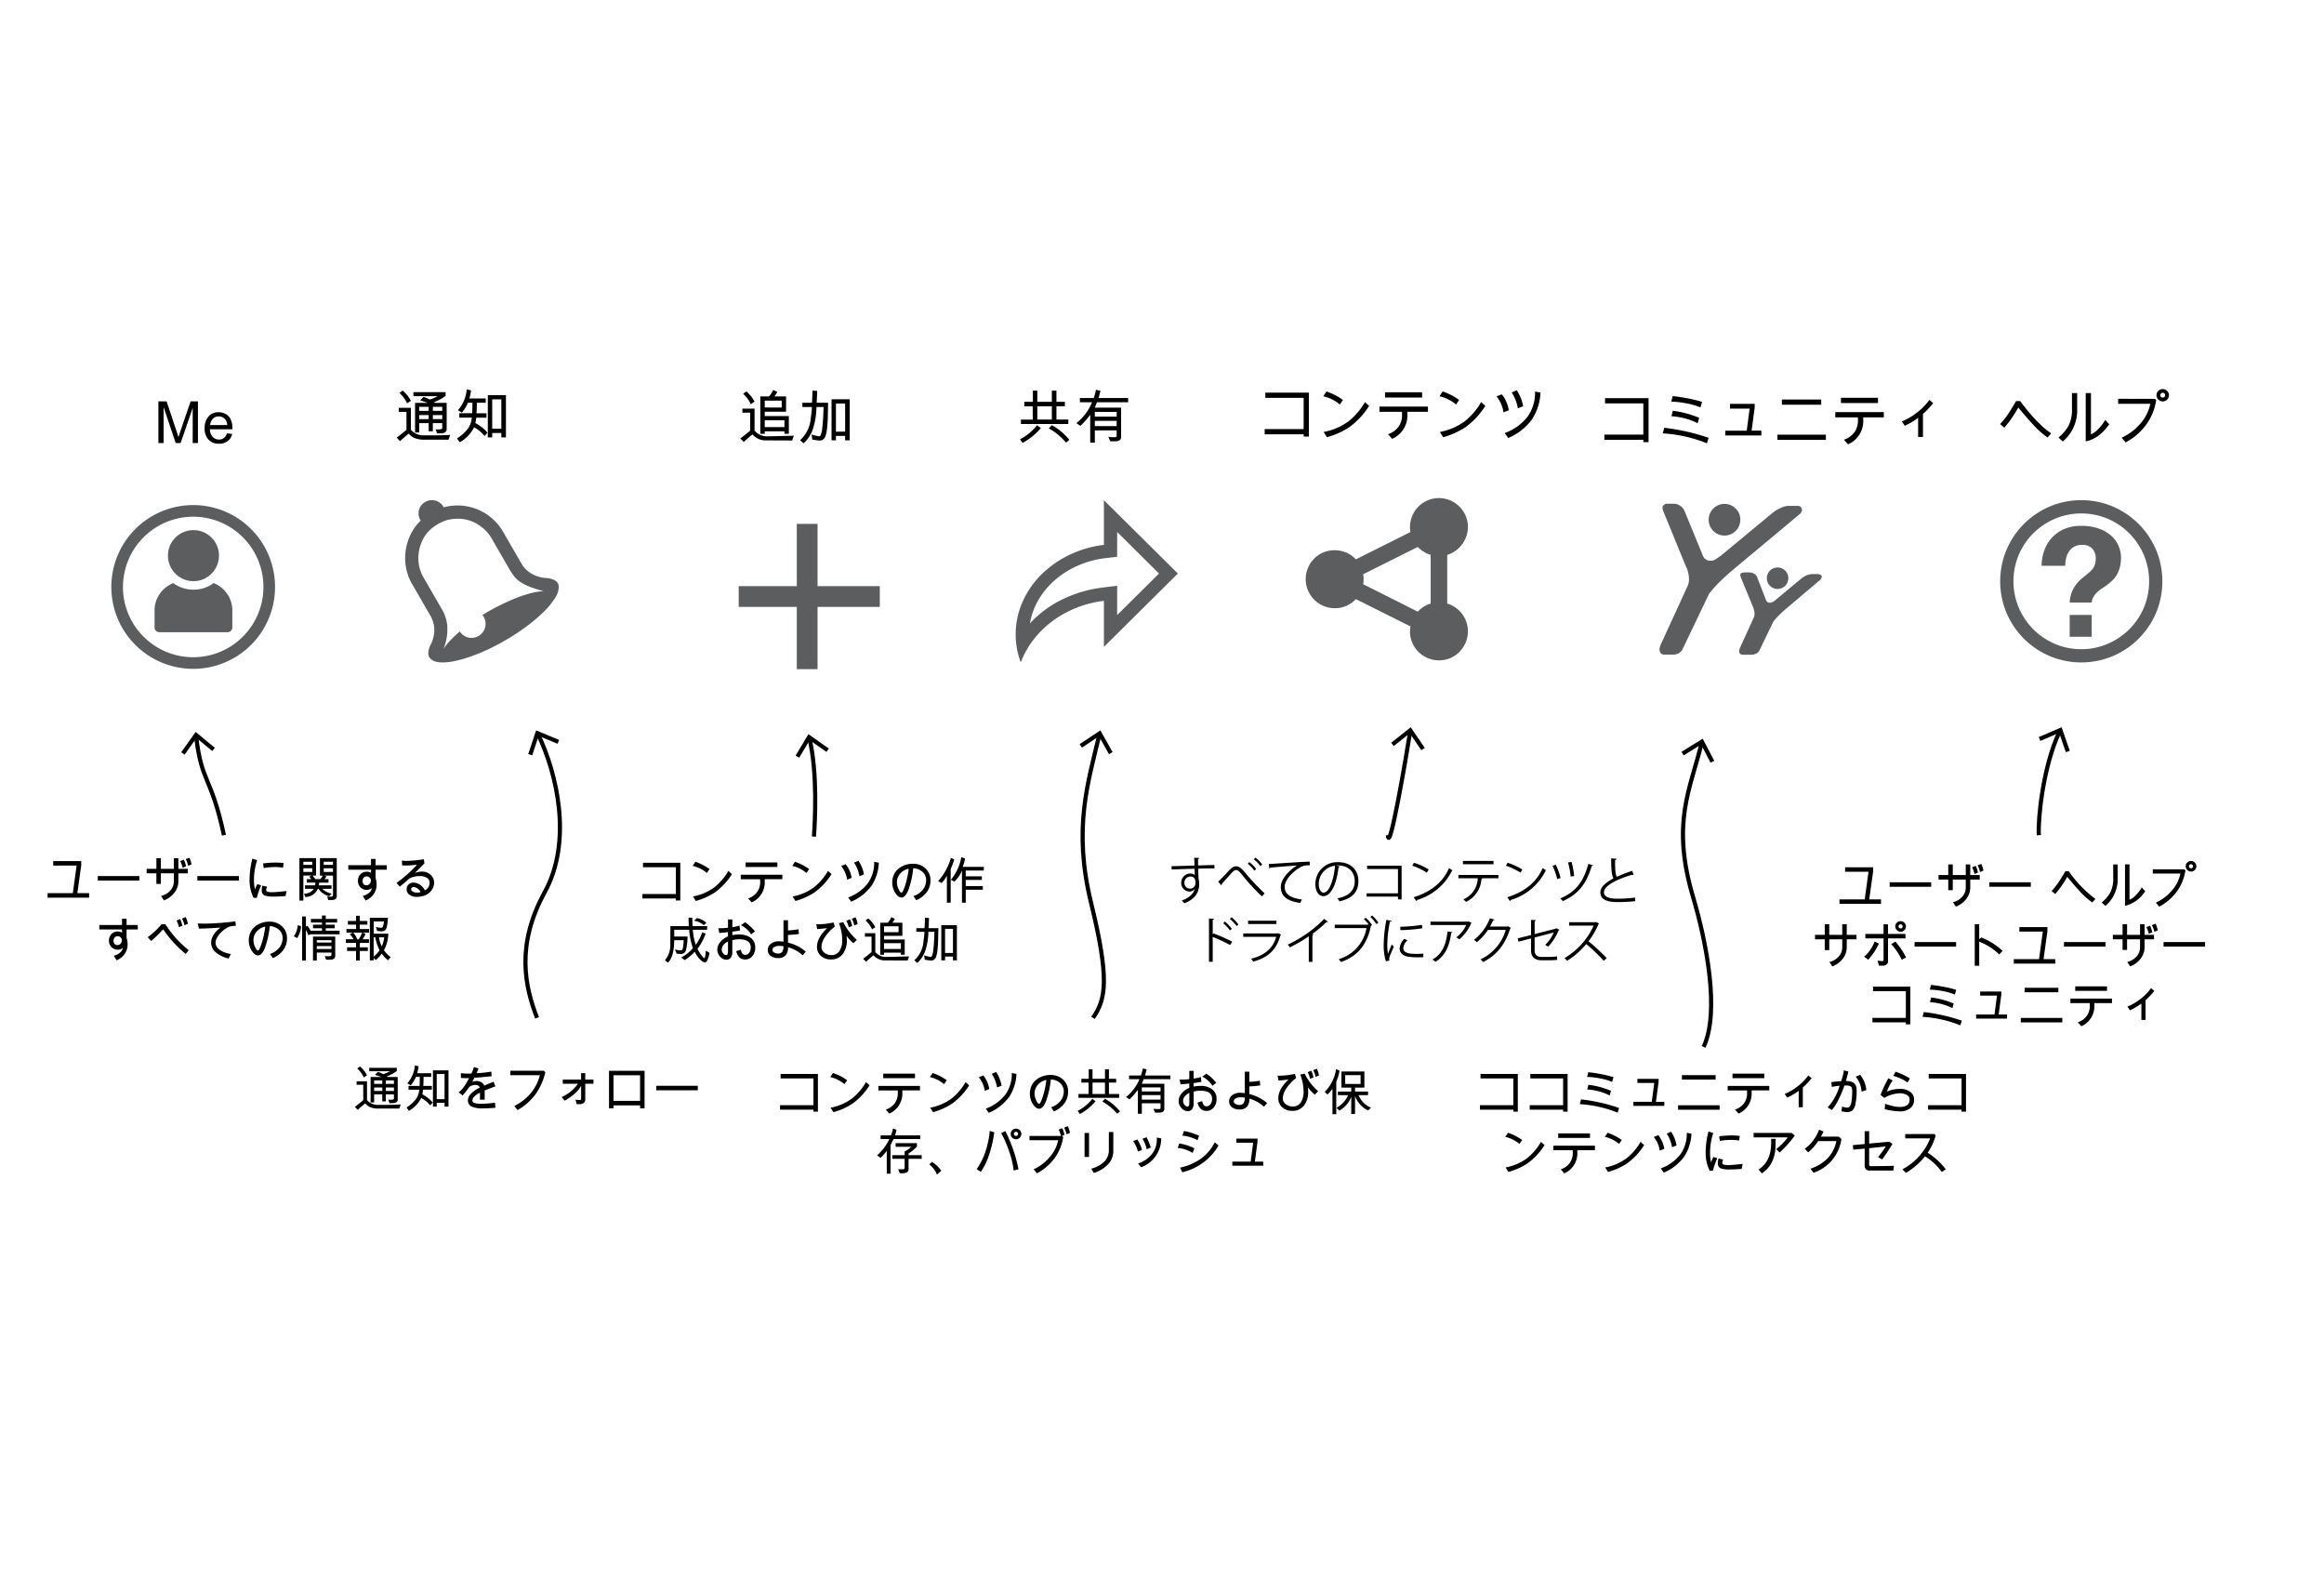 <svg xmlns="http://www.w3.org/2000/svg" viewBox="0 0 560 380">
  <g>
    <g>
      <path d="M21.476,216.242H11.468v-1.078H17.55l.914-6.65H12.821v-1.078h6.756v1.019l-.937,6.709h2.836Z"/>
      <path d="M33.569,212.129H23.562v-1.084H33.569Z"/>
      <path d="M45.259,210.389h-2.28v1.968a4.431,4.431,0,0,1-.911,2.637A5.586,5.586,0,0,1,39.5,216.9l-.686-1.066a4.162,4.162,0,0,0,2.268-1.356,3.251,3.251,0,0,0,.815-2.1v-1.992H38.767v2.554H37.683v-2.554h-2.35v-1.084h2.35v-2.567h1.084v2.567H41.9v-2.567h1.083v2.567h2.28Zm-.434-1.682-.826.346a5.718,5.718,0,0,0-.58-1.606l.879-.357A6.314,6.314,0,0,1,44.825,208.707Zm1.33-.48-.826.351a5.846,5.846,0,0,0-.574-1.611l.873-.358A6.336,6.336,0,0,1,46.155,208.227Z"/>
      <path d="M57.569,212.129H47.562v-1.084H57.569Z"/>
      <path d="M62.931,213.277a18.667,18.667,0,0,0-1.043,3.012H61.1a9.53,9.53,0,0,1-.961-4.488,21.1,21.1,0,0,1,.662-4.951l1.166.369a15.157,15.157,0,0,0-.768,4.623,9.592,9.592,0,0,0,.235,2.385h.029A8.5,8.5,0,0,1,62,212.99Zm6.134,1.371-.263,1.213q-1.682.129-2.737.129A6.458,6.458,0,0,1,63.7,215.7a1.263,1.263,0,0,1-.621-1.283,4.482,4.482,0,0,1,.135-1.055l1.125.24a2.952,2.952,0,0,0-.193.815.408.408,0,0,0,.3.4,4.5,4.5,0,0,0,1.289.114Q66.523,214.936,69.065,214.648Zm-.72-6.744-.141,1.114a12.4,12.4,0,0,0-2.115-.141,15.767,15.767,0,0,0-2.555.24l-.135-1.131q1.764-.181,2.666-.181A18.886,18.886,0,0,1,68.345,207.9Z"/>
      <path d="M81.147,215.943q0,.873-1.306.873h-.756a2.438,2.438,0,0,0-.123-.439c-.066-.184-.109-.316-.129-.4l.744.035a1.153,1.153,0,0,0,.516-.065c.1-.051.146-.168.146-.351v-4.67H78.212l.463.205a3.2,3.2,0,0,1-.516.656h1v.844H76.911a4.21,4.21,0,0,1-.117.644h3.094v.844H77.667a4.226,4.226,0,0,0,2.256,1.149,7.728,7.728,0,0,1-.6.638,4.335,4.335,0,0,1-2.566-1.787h-.17a3.279,3.279,0,0,1-3.012,1.969l-.322-.8a2.8,2.8,0,0,0,2.373-1.172H73.5v-.844H75.9a2.262,2.262,0,0,0,.1-.644H73.935v-.844h1.072l-.481-.6.516-.263H73.1v6.035h-.95V206.727h4.008v4.2h-.838l.674.861h1.184a3.107,3.107,0,0,0,.6-.861h-.685v-4.2h4.054Zm-5.9-7.593v-.745H73.1v.745Zm0,1.7v-.873H73.1v.873Zm4.992-1.7v-.745H78.007v.745Zm0,1.7v-.873H78.007v.873Z"/>
      <path d="M93.2,209.51H90.5v2a5.079,5.079,0,0,1,.252,1.547,4.039,4.039,0,0,1-.68,2.306,4.423,4.423,0,0,1-1.974,1.572l-.674-1.1a3.7,3.7,0,0,0,1.512-.764,1.837,1.837,0,0,0,.65-1.135,1.845,1.845,0,0,1-1.248.446,2.106,2.106,0,0,1-2.086-2.151,2.264,2.264,0,0,1,.592-1.607,1.994,1.994,0,0,1,1.529-.637,1.756,1.756,0,0,1,1.031.3v-.779H83.931v-1.078H89.4V206.92h1.1v1.512h2.7Zm-4.91,3.756a.981.981,0,0,0,.773-.348,1.194,1.194,0,0,0,.3-.813.909.909,0,0,0-.3-.687,1.024,1.024,0,0,0-.732-.285.887.887,0,0,0-.7.314,1.259,1.259,0,0,0-.021,1.547A.875.875,0,0,0,88.29,213.266Z"/>
      <path d="M100.073,210.242a5.306,5.306,0,0,1,1.694-.275,2.866,2.866,0,0,1,1.977.767,2.4,2.4,0,0,1,.853,1.852,3.03,3.03,0,0,1-.762,2.084,3.588,3.588,0,0,1-1.7,1.125,6.227,6.227,0,0,1-1.688.266,2.945,2.945,0,0,1-1.778-.5,1.618,1.618,0,0,1-.683-1.383,1.435,1.435,0,0,1,.487-1.125,1.662,1.662,0,0,1,1.142-.434,2.8,2.8,0,0,1,1.582.514,3.432,3.432,0,0,1,1.178,1.355,1.992,1.992,0,0,0,.826-.746,1.959,1.959,0,0,0,.305-1.053,1.369,1.369,0,0,0-.627-1.218,3.3,3.3,0,0,0-1.822-.416,5.4,5.4,0,0,0-2.426.58q-1.547,1.394-2.291,1.957l-.791-.891A31.237,31.237,0,0,0,100.5,208.3a19.612,19.612,0,0,1-2.619.205q-.48,0-.984-.035l-.059-1.154a7.9,7.9,0,0,0,1.143.076,29.608,29.608,0,0,0,4.16-.4l.123,1-2.209,2.233Zm1.283,4.647a2.294,2.294,0,0,0-.72-.826,1.636,1.636,0,0,0-.973-.364.641.641,0,0,0-.428.145.439.439,0,0,0-.17.347.705.705,0,0,0,.408.59,1.9,1.9,0,0,0,1.01.248A2.725,2.725,0,0,0,101.356,214.889Z"/>
      <path d="M33.2,223.91H30.5v2a5.079,5.079,0,0,1,.252,1.547,4.039,4.039,0,0,1-.68,2.306A4.432,4.432,0,0,1,28.1,231.34l-.674-1.1a3.7,3.7,0,0,0,1.512-.764,1.835,1.835,0,0,0,.65-1.134,1.844,1.844,0,0,1-1.248.445,2.105,2.105,0,0,1-2.086-2.15,2.267,2.267,0,0,1,.592-1.609,2,2,0,0,1,1.529-.635,1.756,1.756,0,0,1,1.031.3v-.779H23.931v-1.078H29.4V221.32h1.1v1.512h2.7Zm-4.91,3.756a.979.979,0,0,0,.773-.349,1.19,1.19,0,0,0,.3-.811.914.914,0,0,0-.3-.689,1.023,1.023,0,0,0-.732-.284.887.887,0,0,0-.7.314,1.259,1.259,0,0,0-.021,1.547A.879.879,0,0,0,28.29,227.666Z"/>
      <path d="M45.476,228.914l-.733.891a30.748,30.748,0,0,1-2.859-2.687,26.766,26.766,0,0,1-2.432-3.073c-.055-.082-.1-.123-.135-.123a2.852,2.852,0,0,0-.521.492,25.153,25.153,0,0,1-2.373,2.279l-.826-.92a18.4,18.4,0,0,0,3.334-3.123h.914a28.726,28.726,0,0,0,2.519,3.329A28.064,28.064,0,0,0,45.476,228.914Zm-1.541-5.889-.827.346a5.508,5.508,0,0,0-.574-1.605l.873-.364A6.336,6.336,0,0,1,43.935,223.025Zm1.336-.48-.827.346a5.6,5.6,0,0,0-.58-1.606l.879-.363A6.635,6.635,0,0,1,45.271,222.545Z"/>
      <path d="M56.837,223.014q-.786.064-1.245.14a3.422,3.422,0,0,0-1.178.536,6.607,6.607,0,0,0-1.3,1.087,5.365,5.365,0,0,0-.876,1.228,2.482,2.482,0,0,0-.3,1.087,2.12,2.12,0,0,0,1,1.714,6.117,6.117,0,0,0,2.713,1.01L55.1,230.9a6.909,6.909,0,0,1-3.062-1.451,3.019,3.019,0,0,1-1.163-2.317,3.667,3.667,0,0,1,.6-1.939,5.863,5.863,0,0,1,1.628-1.706l-.023-.029q-3.264.24-5.15.24l-.287-1.236q.861.041,1.681.041a65.139,65.139,0,0,0,7.395-.545Z"/>
      <path d="M65,223.119a22.055,22.055,0,0,1-1.169,5.25q-.729,1.792-1.643,1.793-.82,0-1.53-1.14a4.494,4.494,0,0,1-.709-2.411,4.4,4.4,0,0,1,.63-2.405,4.488,4.488,0,0,1,1.776-1.585,5.545,5.545,0,0,1,2.581-.592,4.3,4.3,0,0,1,3,1.1,3.817,3.817,0,0,1,1.215,2.976,4.549,4.549,0,0,1-.881,2.751,6.2,6.2,0,0,1-2.535,1.955l-.673-1.008a4.584,4.584,0,0,0,2.25-1.524A3.656,3.656,0,0,0,68.1,226a2.626,2.626,0,0,0-.875-2.022A3.4,3.4,0,0,0,65,223.119Zm-1.084.111a3.551,3.551,0,0,0-2.021,1.137,3.089,3.089,0,0,0-.821,2.139,3.838,3.838,0,0,0,.393,1.635q.393.837.709.838t.9-1.8A21.726,21.726,0,0,0,63.915,223.23Z"/>
      <path d="M72.546,223.143a6.1,6.1,0,0,1-.926,2.847l-.826-.433a5.234,5.234,0,0,0,.961-2.7Zm9.287,1.933H74.86l-.586.217a5.458,5.458,0,0,0-.562-1.272v7.366H72.8V220.77h.914V223.2l.369-.187a9.164,9.164,0,0,1,.768,1.195h2.736v-.586H75.423v-.861h2.162v-.516H74.919v-.867h2.666v-.826H78.5v.826h2.736v.867H78.5v.516h2.156v.861H78.5v.586h3.334Zm-1.055,5.151q0,.966-1.248.966h-.937l-.346-.861c.293.016.525.023.7.023a2.381,2.381,0,0,0,.791-.073c.094-.049.141-.315.141-.8H76.337v1.905h-.914v-5.76h5.355Zm-.914-3.17v-.563H76.337v.563Zm0,1.558v-.7H76.337v.7Z"/>
      <path d="M88.935,224.678H87.376v.011l.7.264a7.706,7.706,0,0,1-.685,1.324h1.523v.873h-2.2v1.067h1.916v.879H86.708v2.3h-.914v-2.3H83.632v-.879h2.162V227.15H83.345v-.873h1.863a5.7,5.7,0,0,0-.937-1.236l.732-.352v-.011H83.479v-.873h2.315V222.75H83.825v-.879h1.969v-1.26h.914v1.26H88.53v.879H86.708v1.055h2.227Zm-1.688,0H85.108a4.726,4.726,0,0,1,.973,1.6h.334A5.751,5.751,0,0,0,87.247,224.678Zm6.908,5.894-.668.768a10.406,10.406,0,0,1-1.535-1.623,5.734,5.734,0,0,1-1.441,1.576l-.469-.516v.575h-.926V221.1h4.36a10.648,10.648,0,0,1-.255,2.091,1.626,1.626,0,0,1-.507.985,1.466,1.466,0,0,1-.779.187q-.206,0-1.055-.1l-.311-.938a8.542,8.542,0,0,0,1.307.182.445.445,0,0,0,.381-.287,4.2,4.2,0,0,0,.258-1.237H90.042v2.936h3.527a8.868,8.868,0,0,1-1.043,3.984A6.43,6.43,0,0,0,94.155,230.572Zm-2.7-1.67a9.994,9.994,0,0,1-1.008-3.093h-.41v4.652A6.9,6.9,0,0,0,91.46,228.9Zm1.113-3.093H91.325A6.668,6.668,0,0,0,92,227.982,7.385,7.385,0,0,0,92.573,225.809Z"/>
    </g>
    <g>
      <path d="M47.7,106.726H46.437V98.338H46.41l-2.885,8.388h-1.19L39.464,98.2h-.041v8.525H38.166V96.7h1.982l2.372,7.1q.4,1.182.458,1.483h.027q.184-.581.534-1.606L45.931,96.7H47.7Z"/>
      <path d="M56,103.41H50.566a2.815,2.815,0,0,0,.687,1.839,2.033,2.033,0,0,0,1.528.636,1.86,1.86,0,0,0,1.182-.373,2.312,2.312,0,0,0,.732-1.124l1.264.157a3.1,3.1,0,0,1-1.127,1.743,3.347,3.347,0,0,1-2.051.608,3.288,3.288,0,0,1-2.553-1,3.892,3.892,0,0,1-.92-2.738,4.189,4.189,0,0,1,.892-2.782,3.094,3.094,0,0,1,2.512-1.066,3.529,3.529,0,0,1,1.528.348,2.983,2.983,0,0,1,1.248,1.186A5.033,5.033,0,0,1,56,103.41ZM54.736,102.4a2,2,0,0,0-2.024-2.085,1.9,1.9,0,0,0-1.428.582,2.422,2.422,0,0,0-.65,1.5Z"/>
    </g>
    <g>
      <path d="M53.963,201.2c-3.154-14.558-5.366-12.4-6.7-23.8" fill="none" stroke="#000" stroke-miterlimit="10"/>
      <polygon points="51.774 180.15 51.137 180.922 47.337 177.78 44.481 181.801 43.666 181.22 47.145 176.325 51.774 180.15"/>
    </g>
    <g>
      <path d="M46.554,124.476A16.925,16.925,0,1,1,29.629,141.4a16.943,16.943,0,0,1,16.925-16.924m0-2.8A19.725,19.725,0,1,0,66.278,141.4a19.725,19.725,0,0,0-19.724-19.724Z" fill="#5b5d5e"/>
      <path d="M51.474,140.472a6.716,6.716,0,0,1,1.816,1.04,7.477,7.477,0,0,1,1.419,1.507,7.045,7.045,0,0,1,.937,1.874,6.822,6.822,0,0,1,.337,2.137v4.1a1.15,1.15,0,0,1-1.171,1.171H38.417a1.148,1.148,0,0,1-1.17-1.171v-4.1a6.792,6.792,0,0,1,.336-2.137,7.015,7.015,0,0,1,.937-1.874,7.4,7.4,0,0,1,1.42-1.507,6.7,6.7,0,0,1,1.815-1.04,7.9,7.9,0,0,0,2.268,1.171,8.214,8.214,0,0,0,2.592.41A8.036,8.036,0,0,0,51.474,140.472Zm1.288-6.616a5.973,5.973,0,0,1-.483,2.386,6.161,6.161,0,0,1-3.264,3.279,6.169,6.169,0,0,1-4.786,0,6.122,6.122,0,0,1-3.279-3.279,6.169,6.169,0,0,1,0-4.786,6.159,6.159,0,0,1,3.279-3.265,6.169,6.169,0,0,1,4.786,0,6.2,6.2,0,0,1,3.264,3.265A5.946,5.946,0,0,1,52.762,133.856Z" fill="#5b5d5e"/>
    </g>
  </g>
  <g>
    <g>
      <path d="M163.927,216.927h-1.078v-.481H154.8v-1.078h8.051v-6.445h-7.911v-1.078h8.989Z"/>
      <path d="M170.97,209.356l-.645.938a8.266,8.266,0,0,0-3.422-1.705l.662-.985A12.994,12.994,0,0,1,170.97,209.356Zm5.4,1.225a15.884,15.884,0,0,1-4.1,4.4,16.187,16.187,0,0,1-4.6,2.069l-.686-1.084a12.545,12.545,0,0,0,5.151-2.209,13.894,13.894,0,0,0,3.375-3.955Z"/>
      <path d="M188.519,211.806h-4.26c.008.093.012.254.012.48a5.241,5.241,0,0,1-3.147,5.1l-.85-.961a4.342,4.342,0,0,0,2.165-1.529,4.117,4.117,0,0,0,.736-2.467,5.736,5.736,0,0,0-.024-.621H178.5v-1.084h10.02Zm-1.2-2.953h-7.658v-1.084h7.658Z"/>
      <path d="M194.97,209.356l-.645.938a8.266,8.266,0,0,0-3.422-1.705l.662-.985A12.994,12.994,0,0,1,194.97,209.356Zm5.4,1.225a15.884,15.884,0,0,1-4.1,4.4,16.187,16.187,0,0,1-4.6,2.069l-.686-1.084a12.545,12.545,0,0,0,5.151-2.209,13.894,13.894,0,0,0,3.375-3.955Z"/>
      <path d="M205.218,211.478l-1.09.433a6.717,6.717,0,0,0-1.441-3.287l1.084-.434A6.907,6.907,0,0,1,205.218,211.478Zm6.545-3.645a10.822,10.822,0,0,1-1.784,5.581,11.743,11.743,0,0,1-4.878,3.8l-.721-1.02a10.476,10.476,0,0,0,4.684-3.342,8.5,8.5,0,0,0,1.58-5.236Zm-3.58,2.83-1.09.422a8.537,8.537,0,0,0-1.283-3.275l1.054-.446A8.574,8.574,0,0,1,208.183,210.663Z"/>
      <path d="M220.054,209.175a22.079,22.079,0,0,1-1.169,5.25q-.731,1.792-1.644,1.793-.821,0-1.529-1.14a4.487,4.487,0,0,1-.709-2.411,4.4,4.4,0,0,1,.63-2.405,4.484,4.484,0,0,1,1.775-1.585,5.535,5.535,0,0,1,2.581-.592,4.3,4.3,0,0,1,3,1.1,3.814,3.814,0,0,1,1.216,2.976,4.554,4.554,0,0,1-.882,2.751,6.183,6.183,0,0,1-2.534,1.954l-.674-1.008a4.573,4.573,0,0,0,2.25-1.523,3.651,3.651,0,0,0,.8-2.279,2.625,2.625,0,0,0-.876-2.022A3.4,3.4,0,0,0,220.054,209.175Zm-1.084.111a3.546,3.546,0,0,0-2.022,1.137,3.085,3.085,0,0,0-.82,2.139,3.831,3.831,0,0,0,.393,1.634c.261.559.5.838.708.838s.52-.6.9-1.8A21.715,21.715,0,0,0,218.97,209.286Z"/>
      <path d="M229.95,207.042q-.135.463-.5,1.424l-.369.926v8.062h-.914v-6.492a8.627,8.627,0,0,1-1.26,1.775l-.838-.48a14.488,14.488,0,0,0,3.071-5.59Zm7.119,2.66H232.71v1.406h3.879v.873H232.71v1.477h4.107l.024.879H232.71v3.117H231.8V209.7a6.952,6.952,0,0,1-1.84,2.678l-.826-.445a11.688,11.688,0,0,0,2.508-5.45l.9.328a10.035,10.035,0,0,1-.568,2.016h5.091Z"/>
      <path d="M170.958,229.54a6.025,6.025,0,0,1-.633,2.03.612.612,0,0,1-.527.249q-.5,0-1.269-.855a6.342,6.342,0,0,1-1.122-1.688,11.874,11.874,0,0,1-2.426,2.016l-.826-.639a9.5,9.5,0,0,0,2.819-2.244,16.5,16.5,0,0,1-.909-4.424h-3.6v1.629h3.205a13.5,13.5,0,0,1-.384,3.3,1.228,1.228,0,0,1-1.28.9,7.006,7.006,0,0,1-.973-.093l-.4-1a4.92,4.92,0,0,0,1.418.228q.415,0,.536-.724a12.48,12.48,0,0,0,.143-1.737H162.45A12.565,12.565,0,0,1,162,230.12a5.373,5.373,0,0,1-1.017,1.793l-.767-.574a5.674,5.674,0,0,0,1.3-4.055l.035-4.178h4.424q-.06-1.423-.059-2.027h.9q.018,1.313.071,2.027h3.5v.879H166.95a13.657,13.657,0,0,0,.709,3.621,11.091,11.091,0,0,0,1.535-2.988l.832.276a12.516,12.516,0,0,1-1.968,3.673,11.955,11.955,0,0,0,.952,1.55q.507.695.753.7c.05,0,.113-.209.187-.627a7.684,7.684,0,0,0,.123-1.161Zm-.744-7.225-.645.563a4.5,4.5,0,0,0-2.332-1.066l.721-.651A4.884,4.884,0,0,1,170.214,222.315Z"/>
      <path d="M176.466,225.28a8.409,8.409,0,0,1,1.646-.158,4.438,4.438,0,0,1,2.816.829,2.79,2.79,0,0,1,1.057,2.329,3.042,3.042,0,0,1-.694,2.06,2.225,2.225,0,0,1-1.761.806q-1.6,0-2.138-1.993l1.119-.381q.252,1.26,1.043,1.26a1.16,1.16,0,0,0,.975-.515,2.094,2.094,0,0,0,.378-1.272q0-1.968-2.8-1.969a6.4,6.4,0,0,0-1.646.217v2.83a2.247,2.247,0,0,1-.372,1.389,1.248,1.248,0,0,1-1.052.486,1.981,1.981,0,0,1-1.538-.764,2.563,2.563,0,0,1-.659-1.72,2.836,2.836,0,0,1,.753-1.808,4.373,4.373,0,0,1,1.825-1.315v-1.043q-.984.123-2.11.2L173.1,223.6c.113.007.293.011.539.011a14.161,14.161,0,0,0,1.787-.129V221.5h1.043v1.857a9.56,9.56,0,0,0,1.728-.392l.147,1.172q-.937.188-1.875.293Zm-1.043,3.873v-2.338a2.833,2.833,0,0,0-1.078.812,1.72,1.72,0,0,0-.434,1.1,1.472,1.472,0,0,0,.331.931.989.989,0,0,0,.8.422Q175.423,230.079,175.423,229.153Zm6.5-4.775-.938.709a6.022,6.022,0,0,0-2.443-2.2l1-.721A11.564,11.564,0,0,1,181.927,224.378Z"/>
      <path d="M194.167,229.253l-.756.885a8.607,8.607,0,0,0-3.527-1.951,2.832,2.832,0,0,1-.589,1.98,2.366,2.366,0,0,1-1.814.633,2.861,2.861,0,0,1-1.769-.525,1.683,1.683,0,0,1-.7-1.421,1.779,1.779,0,0,1,.785-1.52,3.1,3.1,0,0,1,1.863-.565,7.385,7.385,0,0,1,1.131.1v-5.18h1.09v2.444a14.974,14.974,0,0,0,2.519-.276l.112,1.131a19.844,19.844,0,0,1-2.631.24v1.858A10.058,10.058,0,0,1,194.167,229.253Zm-5.385-1.295a5.007,5.007,0,0,0-1.031-.088,2.326,2.326,0,0,0-1.169.261.785.785,0,0,0-.454.7.732.732,0,0,0,.407.627,1.762,1.762,0,0,0,.946.252,1.167,1.167,0,0,0,.991-.407A2.256,2.256,0,0,0,188.782,227.958Z"/>
      <path d="M206.466,226.405l-.815.821a9.335,9.335,0,0,1-1.629-1.741l-.023.024q.059.72.059.926a5.278,5.278,0,0,1-1.029,3.442,3.4,3.4,0,0,1-2.774,1.257,3.569,3.569,0,0,1-2.426-.835,2.8,2.8,0,0,1-.961-2.224q0-2.167,2.438-4.476-1.736.2-2.391.228l-.228-1.166a19.691,19.691,0,0,0,2.132-.1q.927-.1,2.045-.337l.287,1.007a10.162,10.162,0,0,0-2.349,2.488,4.492,4.492,0,0,0-.856,2.346,1.75,1.75,0,0,0,.724,1.465,2.672,2.672,0,0,0,1.667.551,2.208,2.208,0,0,0,1.942-.978,4.78,4.78,0,0,0,.671-2.731,11.215,11.215,0,0,0-.8-3.973l1.055-.251A13.421,13.421,0,0,0,206.466,226.405Zm-1.125-3.334-.826.346a5.741,5.741,0,0,0-.58-1.6l.878-.358A6.669,6.669,0,0,1,205.341,223.071Zm1.33-.48-.826.351a5.878,5.878,0,0,0-.574-1.611l.873-.357A6.353,6.353,0,0,1,206.671,222.591Z"/>
      <path d="M219.046,230.4l-.363.985-5.291-.024a3.593,3.593,0,0,1-2.907-1.224q-.41.3-1.81,1.552l-.686-.72q.679-.5,2.022-1.612v-3.72h-1.6v-.826h2.508v4.535a3.419,3.419,0,0,0,2.537,1.189Zm-8.127-7.031-.779.516a6.363,6.363,0,0,0-1.582-2.145l.668-.492A6.9,6.9,0,0,1,210.919,223.37ZM218,230.009h-.914v-.516h-4.067v.516h-.914V222.28H213.9a3.847,3.847,0,0,0,.855-1.33l.861.393a3.883,3.883,0,0,1-.6.937h2.42v3.17h-4.413v.885H218Zm-1.477-5.438v-1.418h-3.5v1.418Zm.563,4.043v-1.4h-4.067v1.4Z"/>
      <path d="M226.112,223.6l-.058,2.847a23.611,23.611,0,0,1-.176,2.564,6.273,6.273,0,0,1-.346,1.561,1.416,1.416,0,0,1-.5.636,1.285,1.285,0,0,1-.712.19,11.246,11.246,0,0,1-1.476-.21l-.159-1.049a8.3,8.3,0,0,0,1.547.386.438.438,0,0,0,.343-.243,5.291,5.291,0,0,0,.331-1.561q.169-1.319.264-4.242H223.71a15.58,15.58,0,0,1-.788,4.678,7.059,7.059,0,0,1-1.872,2.81l-.733-.639a6.7,6.7,0,0,0,2.2-4.506q.21-1.47.246-2.343H220.8V223.6h1.969q.065-.51.117-2.52l.972.07-.1,2.45Zm4.465,7.752h-.949v-.909h-1.9v.909h-.908v-8.473h3.756Zm-.949-1.788v-5.806h-1.9v5.806Z"/>
    </g>
    <g>
      <path d="M191.3,104.966l-.424,1.148-6.172-.027a4.187,4.187,0,0,1-3.391-1.429q-.478.357-2.112,1.812l-.8-.841q.793-.588,2.358-1.88V99.408h-1.866v-.964h2.926v5.291a3.986,3.986,0,0,0,2.96,1.388Zm-9.481-8.2-.909.6a7.442,7.442,0,0,0-1.846-2.5l.779-.574A8.049,8.049,0,0,1,181.819,96.763Zm8.264,7.745h-1.066v-.6h-4.744v.6h-1.066V95.491h2.085a4.488,4.488,0,0,0,1-1.552l1,.458a4.494,4.494,0,0,1-.7,1.094h2.823v3.7h-5.147v1.033h5.81Zm-1.722-6.344V96.51h-4.088v1.654Zm.656,4.717v-1.634h-4.744v1.634Z"/>
      <path d="M199.544,97.029l-.068,3.323a27.543,27.543,0,0,1-.205,2.991,7.357,7.357,0,0,1-.4,1.821,1.647,1.647,0,0,1-.578.742,1.5,1.5,0,0,1-.831.222,13.108,13.108,0,0,1-1.722-.246l-.185-1.224a9.7,9.7,0,0,0,1.805.451.512.512,0,0,0,.4-.283,6.23,6.23,0,0,0,.386-1.822q.2-1.538.308-4.949h-1.709a18.14,18.14,0,0,1-.92,5.459,8.223,8.223,0,0,1-2.184,3.277l-.854-.745a7.805,7.805,0,0,0,2.57-5.257q.246-1.715.287-2.734h-2.3V97.029h2.3q.075-.594.137-2.939l1.135.082-.123,2.857Zm5.209,9.044h-1.107v-1.059h-2.215v1.059h-1.059V96.188h4.381Zm-1.107-2.085V97.214h-2.215v6.774Z"/>
    </g>
    <g>
      <path d="M196.132,201.535c.23-3.425.94-15.025-1.07-23.616" fill="none" stroke="#000" stroke-miterlimit="10"/>
      <polygon points="199.714 180.319 199.14 181.138 195.105 178.304 192.573 182.536 191.714 182.021 194.799 176.868 199.714 180.319"/>
    </g>
    <polygon points="212 146.202 197 146.202 197 161.202 192 161.202 192 146.202 178 146.202 178 141.202 192 141.202 192 126.202 197 126.202 197 141.202 212 141.202 212 146.202" fill="#5b5d5e"/>
  </g>
  <g>
    <path d="M197.09,267.805h-1.078v-.481h-8.051v-1.078h8.051V259.8H188.1v-1.078h8.988Z"/>
    <path d="M204.133,260.234l-.644.938a8.26,8.26,0,0,0-3.422-1.705l.662-.985A12.97,12.97,0,0,1,204.133,260.234Zm5.4,1.225a15.871,15.871,0,0,1-4.1,4.4,16.175,16.175,0,0,1-4.6,2.069l-.685-1.084a12.554,12.554,0,0,0,5.15-2.209,13.894,13.894,0,0,0,3.375-3.955Z"/>
    <path d="M221.682,262.684h-4.26c.008.093.012.254.012.48a5.242,5.242,0,0,1-3.146,5.1l-.85-.961a4.342,4.342,0,0,0,2.165-1.53,4.118,4.118,0,0,0,.735-2.466,5.786,5.786,0,0,0-.023-.621h-4.652V261.6h10.019Zm-1.2-2.954h-7.658v-1.084h7.658Z"/>
    <path d="M228.133,260.234l-.644.938a8.26,8.26,0,0,0-3.422-1.705l.662-.985A12.97,12.97,0,0,1,228.133,260.234Zm5.4,1.225a15.871,15.871,0,0,1-4.1,4.4,16.175,16.175,0,0,1-4.6,2.069l-.685-1.084a12.554,12.554,0,0,0,5.15-2.209,13.894,13.894,0,0,0,3.375-3.955Z"/>
    <path d="M238.381,262.355l-1.089.434a6.714,6.714,0,0,0-1.442-3.287l1.084-.434A6.9,6.9,0,0,1,238.381,262.355Zm6.545-3.644a10.8,10.8,0,0,1-1.784,5.581,11.743,11.743,0,0,1-4.878,3.8l-.721-1.02a10.473,10.473,0,0,0,4.685-3.343,8.494,8.494,0,0,0,1.579-5.235Zm-3.58,2.83-1.09.422a8.531,8.531,0,0,0-1.283-3.275l1.055-.446A8.574,8.574,0,0,1,241.346,261.541Z"/>
    <path d="M253.217,260.053a22.03,22.03,0,0,1-1.169,5.25q-.729,1.793-1.643,1.793-.821,0-1.53-1.14a4.5,4.5,0,0,1-.708-2.411,4.4,4.4,0,0,1,.629-2.405,4.481,4.481,0,0,1,1.776-1.585,5.532,5.532,0,0,1,2.581-.592,4.3,4.3,0,0,1,3,1.1,3.821,3.821,0,0,1,1.216,2.977,4.554,4.554,0,0,1-.882,2.751,6.19,6.19,0,0,1-2.534,1.954l-.674-1.008a4.573,4.573,0,0,0,2.25-1.523,3.659,3.659,0,0,0,.8-2.279,2.625,2.625,0,0,0-.876-2.022A3.4,3.4,0,0,0,253.217,260.053Zm-1.084.111a3.546,3.546,0,0,0-2.021,1.137,3.084,3.084,0,0,0-.82,2.138,3.83,3.83,0,0,0,.392,1.635q.393.838.709.838t.9-1.8A21.631,21.631,0,0,0,252.133,260.164Z"/>
    <path d="M263.993,265.3a12.951,12.951,0,0,1-3.791,3.07l-.516-.767a10.408,10.408,0,0,0,3.527-2.9Zm5.689-1.752-.029.914h-9.779v-.914h2.449L262.3,260.8h-1.728v-.914h1.775v-2.3h.914v2.3h3v-2.3h.949v2.3h1.741v.914h-1.741v2.748Zm-3.422,0V260.8h-3v2.748Zm3.621,4.189-.691.563a12.57,12.57,0,0,0-3.568-2.93l.65-.668A12.528,12.528,0,0,1,269.881,267.734Z"/>
    <path d="M282.016,259.971h-6.457a8,8,0,0,1-.434,1.113h5.438v6.135q-.07.815-1.248.814h-.973l-.416-.926a8.712,8.712,0,0,0,1.2.077c.351,0,.527-.073.527-.217v-1.19h-4.512v2.532h-.955v-5.76a18,18,0,0,1-2.015,2.291l-.844-.551a10.984,10.984,0,0,0,3.252-4.318h-2.52v-.879h2.86a13.442,13.442,0,0,0,.462-1.694l.926.206q-.111.474-.4,1.488h6.111Zm-2.367,2.965v-.973h-4.512v.973Zm0,1.962v-1.089h-4.512V264.9Z"/>
    <path d="M287.629,261.758a8.35,8.35,0,0,1,1.647-.158,4.435,4.435,0,0,1,2.815.829,2.789,2.789,0,0,1,1.058,2.329,3.045,3.045,0,0,1-.694,2.059,2.225,2.225,0,0,1-1.761.806q-1.6,0-2.139-1.992l1.119-.381q.252,1.26,1.043,1.26a1.159,1.159,0,0,0,.976-.516,2.091,2.091,0,0,0,.378-1.271q0-1.969-2.8-1.969a6.357,6.357,0,0,0-1.647.217v2.83a2.246,2.246,0,0,1-.372,1.388,1.244,1.244,0,0,1-1.051.487,1.982,1.982,0,0,1-1.539-.765,2.568,2.568,0,0,1-.659-1.72,2.834,2.834,0,0,1,.753-1.807,4.382,4.382,0,0,1,1.825-1.316v-1.043q-.984.123-2.109.205l-.217-1.154c.114.008.293.012.539.012a14.148,14.148,0,0,0,1.787-.129v-1.98h1.043v1.857a9.654,9.654,0,0,0,1.729-.393l.146,1.172q-.937.188-1.875.293Zm-1.043,3.873v-2.338a2.838,2.838,0,0,0-1.078.811,1.721,1.721,0,0,0-.433,1.1,1.473,1.473,0,0,0,.331.932.987.987,0,0,0,.8.422Q286.586,266.557,286.586,265.631Zm6.5-4.776-.937.709a6.032,6.032,0,0,0-2.444-2.2l1-.721A11.563,11.563,0,0,1,293.09,260.855Z"/>
    <path d="M305.331,265.73l-.756.885a8.64,8.64,0,0,0-3.528-1.951,2.833,2.833,0,0,1-.589,1.981,2.367,2.367,0,0,1-1.813.632,2.861,2.861,0,0,1-1.77-.524,1.687,1.687,0,0,1-.7-1.421,1.779,1.779,0,0,1,.785-1.52,3.106,3.106,0,0,1,1.864-.566,7.3,7.3,0,0,1,1.131.106v-5.18h1.089v2.443a15.062,15.062,0,0,0,2.52-.275l.111,1.131a19.844,19.844,0,0,1-2.631.24v1.857A10.073,10.073,0,0,1,305.331,265.73Zm-5.385-1.294a5.014,5.014,0,0,0-1.031-.088,2.334,2.334,0,0,0-1.169.26.787.787,0,0,0-.454.7.73.73,0,0,0,.407.627,1.76,1.76,0,0,0,.946.252,1.164,1.164,0,0,0,.99-.408A2.25,2.25,0,0,0,299.946,264.436Z"/>
    <path d="M317.629,262.883l-.814.82a9.267,9.267,0,0,1-1.629-1.74l-.023.023c.039.481.058.789.058.926a5.282,5.282,0,0,1-1.028,3.442,3.4,3.4,0,0,1-2.775,1.257,3.561,3.561,0,0,1-2.425-.835,2.8,2.8,0,0,1-.961-2.223q0-2.169,2.437-4.477-1.734.2-2.39.229l-.229-1.166a19.676,19.676,0,0,0,2.133-.1q.925-.1,2.045-.337l.287,1.008a10.184,10.184,0,0,0-2.35,2.487,4.5,4.5,0,0,0-.855,2.347,1.751,1.751,0,0,0,.723,1.465,2.682,2.682,0,0,0,1.667.551,2.211,2.211,0,0,0,1.943-.979,4.782,4.782,0,0,0,.671-2.73,11.229,11.229,0,0,0-.8-3.973l1.055-.252A13.413,13.413,0,0,0,317.629,262.883Zm-1.125-3.334-.826.346a5.706,5.706,0,0,0-.58-1.606l.879-.357A6.6,6.6,0,0,1,316.5,259.549Zm1.33-.481-.826.352a5.846,5.846,0,0,0-.574-1.611l.873-.358A6.3,6.3,0,0,1,317.834,259.068Z"/>
    <path d="M322.768,257.92a8.565,8.565,0,0,1-.428,1.74l-.351,1.02v7.728h-.914v-6.135a11.244,11.244,0,0,1-1.2,1.407l-.668-.651a9.565,9.565,0,0,0,2.736-5.484Zm7.594,8.924-.709.674a6.314,6.314,0,0,1-3.141-3.493v4.342H325.6v-4.125a6.348,6.348,0,0,1-2.877,3.311l-.674-.7a6.124,6.124,0,0,0,2.795-3.023h-2.449v-.873H325.6V262h-2.361v-3.879h5.531V262h-2.256v.961h3.141v.873h-2.291A5.593,5.593,0,0,0,330.362,266.844Zm-2.508-5.725V259h-3.709v2.121Z"/>
    <path d="M221.752,274.4h-6.421l-.745,1.453v6.9h-.908v-5.5a11.431,11.431,0,0,1-1.511,1.681l-.821-.6A12.111,12.111,0,0,0,214.3,274.4h-2.1v-.879h2.484a9.169,9.169,0,0,0,.492-1.664l.85.3a9.771,9.771,0,0,1-.358,1.365h6.082Zm.346,4.764h-3.164v2.473a.866.866,0,0,1-.381.785,3.582,3.582,0,0,1-1.734.2l-.393-.938h1.16q.4,0,.4-.445v-2.074h-2.977v-.879h2.977v-.908a5.211,5.211,0,0,0,1.6-1.119h-3.767v-.873h5.127v.826a10.1,10.1,0,0,1-2.016,1.67v.4H222.1Z"/>
    <path d="M226.815,282.034l-1.043.926a5.836,5.836,0,0,0-1.857-2.461l.668-.574A7.43,7.43,0,0,1,226.815,282.034Z"/>
    <path d="M239.583,272.782a28.693,28.693,0,0,1-1.222,5.326,15.245,15.245,0,0,1-2.03,4.207l-.985-.673a15.963,15.963,0,0,0,2.107-4.216,20.628,20.628,0,0,0,1.04-5Zm5.835,8.9-1.166.3a19.99,19.99,0,0,0-1.007-4.392,28.83,28.83,0,0,0-1.993-4.632l1.008-.48A36.063,36.063,0,0,1,245.418,281.677Zm-.6-9.791a1.257,1.257,0,0,1,.908.378,1.206,1.206,0,0,1,.387.893,1.289,1.289,0,0,1-2.578,0,1.211,1.211,0,0,1,.384-.893A1.238,1.238,0,0,1,244.815,271.886Zm0,1.752a.493.493,0,0,0,.36-.129.469.469,0,0,0,.132-.352.489.489,0,0,0-.132-.357.494.494,0,0,0-.852.357.469.469,0,0,0,.132.352A.491.491,0,0,0,244.815,273.638Z"/>
    <path d="M256.493,273.4l-.627.264.328.217a11.484,11.484,0,0,1-2.057,5.1,12.45,12.45,0,0,1-4.26,3.67l-.814-.961a11.293,11.293,0,0,0,3.905-2.97,8.877,8.877,0,0,0,2.013-4.037h-6.914v-1.032h7.57a5.022,5.022,0,0,0-.551-1.511l.879-.364A6.664,6.664,0,0,1,256.493,273.4Zm1.33-.48-.826.346a5.853,5.853,0,0,0-.575-1.606l.873-.363A6.416,6.416,0,0,1,257.823,272.917Z"/>
    <path d="M262.422,278.712h-1.084v-5.783h1.084Zm5.842-1.307A4.458,4.458,0,0,1,267,280.476a7.8,7.8,0,0,1-3.437,2.091l-.609-1.025a7.225,7.225,0,0,0,3.2-1.755,3.993,3.993,0,0,0,1.04-2.862v-4.213h1.078Z"/>
    <path d="M275.178,277.03l-.984.375a7.658,7.658,0,0,0-1.143-2.519l1-.387A8.732,8.732,0,0,1,275.178,277.03Zm4.629-2.795a7.361,7.361,0,0,1-4.834,6.961l-.732-.9a7.121,7.121,0,0,0,3.372-2.335,5.671,5.671,0,0,0,1.139-3.5c0-.192,0-.332-.011-.422Zm-2.519,2.221-.985.4a7.431,7.431,0,0,0-1.008-2.531l.985-.351A12.833,12.833,0,0,1,277.288,276.456Z"/>
    <path d="M287.8,276.626l-.422,1.137a7.665,7.665,0,0,0-3.6-1.213l.387-1.09A12.836,12.836,0,0,1,287.8,276.626Zm5.83-.686a13.722,13.722,0,0,1-8.736,6.457l-.551-1.107a13.871,13.871,0,0,0,5.089-2.194,10.811,10.811,0,0,0,3.267-3.9Zm-4.687-2.337-.387,1.089a9.091,9.091,0,0,0-3.65-1.113l.387-1.119A15.644,15.644,0,0,1,288.942,273.6Z"/>
    <path d="M304.393,280.815h-7.447v-.984h4.424l.6-4.553h-4.055v-.984h5.1v.744l-.639,4.793h2.016Z"/>
  </g>
  <g>
    <path d="M250.811,103.12a15.089,15.089,0,0,1-4.423,3.582l-.6-.895a12.162,12.162,0,0,0,4.115-3.384Zm6.637-2.044-.034,1.067H246.005v-1.067h2.857l-.027-3.206h-2.017V96.8h2.072V94.117h1.066V96.8h3.5V94.117h1.107V96.8h2.031V97.87h-2.031v3.206Zm-3.992,0V97.87h-3.5v3.206Zm4.225,4.888-.807.656a14.687,14.687,0,0,0-4.163-3.418l.759-.779A14.615,14.615,0,0,1,257.681,105.964Z"/>
    <path d="M271.838,96.906h-7.533a9.482,9.482,0,0,1-.506,1.3h6.344v7.157q-.082.951-1.456.951h-1.135l-.486-1.081a10.092,10.092,0,0,0,1.4.089q.615,0,.615-.253v-1.387h-5.263v2.953H262.7v-6.72a20.83,20.83,0,0,1-2.351,2.673l-.985-.643a12.8,12.8,0,0,0,3.794-5.038h-2.939V95.881h3.336a15.49,15.49,0,0,0,.54-1.976l1.08.24q-.13.553-.465,1.736h7.13Zm-2.762,3.459V99.23h-5.263v1.135Zm0,2.29v-1.271h-5.263v1.271Z"/>
  </g>
  <g>
    <path d="M264.9,177.005c-2.732,11.529-6.37,22.574-2,40.447,4.5,18.416,3.6,23.25.476,27.744" fill="none" stroke="#000" stroke-miterlimit="10"/>
    <polygon points="260.146 179.272 260.699 180.106 264.807 177.379 267.227 181.676 268.099 181.183 265.15 175.951 260.146 179.272"/>
  </g>
  <path d="M283.825,138.163,266,155.831V144.744a26.688,26.688,0,0,0-6.72,1.715,25.1,25.1,0,0,0-5.763,3.23,23.626,23.626,0,0,0-4.527,4.466,20.534,20.534,0,0,0-3.01,5.424,18.781,18.781,0,0,1-1.237-6.7,19.243,19.243,0,0,1,1.615-7.8,21.456,21.456,0,0,1,4.467-6.561,24.938,24.938,0,0,1,6.74-4.786A26.218,26.218,0,0,1,266,131.264V120.5Zm-14.636-4.027-2.792.318a23.2,23.2,0,0,0-6.46,1.716,21.738,21.738,0,0,0-5.5,3.369,19.267,19.267,0,0,0-4.068,4.746,16.806,16.806,0,0,0-2.193,5.883,26.707,26.707,0,0,1,7.717-5.724,30.32,30.32,0,0,1,9.711-2.89l3.589-.44v7.06l10.09-10.011-10.09-10.01Z" fill="#5b5d5e"/>
  <g>
    <g>
      <path d="M96.566,266.07l-.363.985H91.322a5.123,5.123,0,0,1-2.141-.343,3.486,3.486,0,0,1-1.175-.9q-.411.3-1.811,1.552l-.685-.72q.679-.5,2.021-1.612v-3.72h-1.6v-.827h2.507v4.536a3.458,3.458,0,0,0,1.219.87,3.5,3.5,0,0,0,1.3.284H92.1Q94.943,266.17,96.566,266.07Zm-8.127-7.031-.779.516a6.363,6.363,0,0,0-1.582-2.145l.668-.492A6.883,6.883,0,0,1,88.439,259.039Zm7.4,5.883a.714.714,0,0,1-.267.551,1.167,1.167,0,0,1-.738.257c-.314.016-.64.026-.975.03l-.3-.85q.5.024.644.024.722,0,.721-.311v-.984H92.975v1.675h-.862v-1.675H90.156v1.939H89.3v-6.129h2.6q-1.242-.433-1.546-.515l.685-.709a5.949,5.949,0,0,1,1.3.539,9.259,9.259,0,0,0,1.652-.7H88.967v-.826h6.65V258a8.828,8.828,0,0,1-2.426,1.318l.252.135h2.391Zm-3.721-3.815v-.832H90.156v.832Zm0,1.7v-.827H90.156v.827Zm2.807-1.7v-.832H92.975v.832Zm0,1.7v-.827H92.975v.827Z"/>
      <path d="M104.271,265.607l-.615.692a6.719,6.719,0,0,0-2.162-1.787,7.277,7.277,0,0,1-2.959,3.088l-.568-.809a8.424,8.424,0,0,0,2.349-2.136,4.866,4.866,0,0,0,.715-2.147H98.447V261.6h2.666l.047-2.174h-.937a7.456,7.456,0,0,1-1.248,2.039l-.827-.492a7.4,7.4,0,0,0,1.823-4.307l.89.2a9.267,9.267,0,0,1-.334,1.676H103.9v.879h-1.833q0,1.4-.077,2.174h2.069v.908h-2.1q-.141.95-.193,1.119A8.3,8.3,0,0,1,104.271,265.607Zm3.8.979h-.949v-.908h-1.887v.908h-.908v-8.731h3.744Zm-.949-1.787v-6.07h-1.887v6.07Z"/>
      <path d="M119.377,266.867q-1.594.141-2.941.141a5.88,5.88,0,0,1-2.913-.5,1.629,1.629,0,0,1-.773-1.459,2.323,2.323,0,0,1,.747-1.588,7.254,7.254,0,0,1,2.112-1.447q-.187-.645-1.089-.645a2.513,2.513,0,0,0-.78.132,2.026,2.026,0,0,0-.65.331,20.957,20.957,0,0,1-1.623,2.068l-.944-.756a6.165,6.165,0,0,0,.783-.738,7.973,7.973,0,0,0,.632-.805q.279-.408.554-.894l.551-.984c-.09.007-.25.011-.48.011q-.534,0-1.5-.047v-1.166a12.748,12.748,0,0,0,1.675.112q.316,0,.856-.024a6.443,6.443,0,0,0,.574-1.552l1.143.328q-.323.831-.481,1.148a26.488,26.488,0,0,0,3.563-.381l.07,1.114q-1.54.188-4.16.363a8.089,8.089,0,0,1-.5.955,4.5,4.5,0,0,1,1.031-.164,2.159,2.159,0,0,1,1.2.337,1.4,1.4,0,0,1,.645.776q.533-.252,2.256-.931l.433,1.1q-1.635.6-2.578,1v2.209h-1.131v-1.681a4.472,4.472,0,0,0-1.318.881,1.457,1.457,0,0,0-.5,1,.623.623,0,0,0,.469.6,5.707,5.707,0,0,0,1.775.182,24.555,24.555,0,0,0,3.193-.252Z"/>
      <path d="M131.4,258.33A14.973,14.973,0,0,1,129,263.671a13.729,13.729,0,0,1-4.292,3.747l-.779-.984a12,12,0,0,0,3.961-3.082,10.88,10.88,0,0,0,2.2-4.336h-7.131v-1.078h8.092Z"/>
      <path d="M143,261.078h-1.975v3.856a.921.921,0,0,1-.372.764,1.311,1.311,0,0,1-.829.29h-.867l-.287-1.066c.6.047.971.07,1.107.07.168,0,.252-.1.252-.287v-3.158a6.827,6.827,0,0,1-1.4,1.8,14.628,14.628,0,0,1-2.564,1.816l-.72-.879a9.344,9.344,0,0,0,3.908-3.205h-3.645v-1h4.418v-1.559h1v1.559H143Z"/>
      <path d="M155.318,267.008h-1.084v-.721h-6.4v.721h-1.084v-9.047h8.572Zm-1.084-1.8v-6.17h-6.4v6.17Z"/>
      <path d="M168.145,262.654H158.137V261.57h10.008Z"/>
    </g>
    <g>
      <path d="M108.487,104.768l-.424,1.148h-5.694a5.987,5.987,0,0,1-2.5-.4,4.076,4.076,0,0,1-1.37-1.057q-.478.356-2.113,1.811l-.8-.84q.793-.588,2.359-1.88V99.21H96.08v-.964h2.925v5.291a4.012,4.012,0,0,0,1.422,1.016,4.065,4.065,0,0,0,1.518.331h1.333Q106.593,104.884,108.487,104.768Zm-9.482-8.2-.909.6a7.428,7.428,0,0,0-1.846-2.5l.78-.574A8.054,8.054,0,0,1,99.005,96.564Zm8.627,6.864a.827.827,0,0,1-.311.642,1.355,1.355,0,0,1-.861.3q-.55.029-1.138.034l-.349-.991c.387.019.638.027.752.027q.842,0,.841-.362v-1.148H104.3v1.955h-1v-1.955h-2.284v2.262h-1v-7.15h3.036q-1.45-.506-1.805-.6l.8-.827a7.058,7.058,0,0,1,1.51.629,10.652,10.652,0,0,0,1.928-.813H99.621v-.964h7.758v.882a10.339,10.339,0,0,1-2.83,1.538l.294.157h2.789Zm-4.34-4.45v-.971h-2.284v.971Zm0,1.982V100h-2.284v.964Zm3.274-1.982v-.971H104.3v.971Zm0,1.982V100H104.3v.964Z"/>
      <path d="M117.476,104.228l-.718.806a7.873,7.873,0,0,0-2.522-2.085,8.493,8.493,0,0,1-3.452,3.6l-.663-.944a9.83,9.83,0,0,0,2.741-2.491,5.692,5.692,0,0,0,.834-2.506h-3.015V99.552h3.111l.054-2.536h-1.094A8.628,8.628,0,0,1,111.3,99.4l-.963-.575a8.63,8.63,0,0,0,2.125-5.024l1.04.239a10.82,10.82,0,0,1-.39,1.955h3.931v1.026H114.9q0,1.633-.089,2.536h2.413v1.059h-2.454q-.164,1.108-.226,1.306A9.679,9.679,0,0,1,117.476,104.228Zm4.437,1.141h-1.108V104.31h-2.2v1.059h-1.06V95.184h4.369Zm-1.108-2.085V96.2h-2.2v7.082Z"/>
    </g>
    <g>
      <path d="M129.666,176.921c4.548,9.431,8.346,25.714,1.584,38.031-7,12.75-4.75,22.75-1.84,30.244" fill="none" stroke="#000" stroke-miterlimit="10"/>
      <polygon points="127.291 181.651 128.241 181.967 129.793 177.288 134.347 179.178 134.73 178.253 129.183 175.952 127.291 181.651"/>
    </g>
    <path d="M131.608,139.24a5.1,5.1,0,0,1,2.114.578,1.773,1.773,0,0,1,.917,1.7,5.249,5.249,0,0,1-.957,2.651,18.273,18.273,0,0,1-2.672,3.231,39.358,39.358,0,0,1-4.088,3.469,52.334,52.334,0,0,1-5.2,3.41q-2.195,1.276-4.327,2.253t-4.068,1.656a29.689,29.689,0,0,1-3.63,1.037,14.733,14.733,0,0,1-3.01.358,8.2,8.2,0,0,1-1.277-.1,3.177,3.177,0,0,1-1.116-.378,2.477,2.477,0,0,1-.778-.7,1.848,1.848,0,0,1-.3-1.1,4.616,4.616,0,0,1,.6-2.075,7.916,7.916,0,0,0,.837-3.429,6.764,6.764,0,0,0-.917-3.43l-4.426-7.657a12.062,12.062,0,0,1-1.277-3.091,13.02,13.02,0,0,1-.4-3.21,12.8,12.8,0,0,1,.957-4.866,12.152,12.152,0,0,1,2.791-4.148,2.967,2.967,0,0,1-.518-1.714,3.021,3.021,0,0,1,.957-2.273,3.176,3.176,0,0,1,2.273-.918,3.074,3.074,0,0,1,1.656.459,3.363,3.363,0,0,1,1.176,1.256,13.2,13.2,0,0,1,3.35-.439,12.448,12.448,0,0,1,3.21.419,12.689,12.689,0,0,1,5.623,3.191,12.278,12.278,0,0,1,2.094,2.691l4.427,7.657a6.65,6.65,0,0,0,2.532,2.513A7.539,7.539,0,0,0,131.608,139.24Zm-15.354,8.934q1.555-1,3.49-1.994t3.928-1.835a31.2,31.2,0,0,1,3.908-1.356,14.767,14.767,0,0,1,3.43-.558q-1.435-.4-2.832-.877a12.939,12.939,0,0,1-2.672-1.277,6.173,6.173,0,0,1-1.5-1.316,13.042,13.042,0,0,1-1.137-1.635l-4.427-7.657a8.68,8.68,0,0,0-1.535-1.975,10.9,10.9,0,0,0-1.974-1.5,9.225,9.225,0,0,0-4.666-1.236,9.364,9.364,0,0,0-1.356.1c-.453.066-.837.139-1.157.219a11.24,11.24,0,0,0-1.675.678,10.176,10.176,0,0,0-2.472,1.715,8.128,8.128,0,0,0-2.034,3.011,9.77,9.77,0,0,0-.758,3.729,9.139,9.139,0,0,0,1.237,4.706l4.426,7.656a9.531,9.531,0,0,1,1.276,3.749,3.9,3.9,0,0,1,.04.559v.559a12.11,12.11,0,0,1-.957,4.745,12.692,12.692,0,0,1,1.7-2.134q1.056-1.1,2.253-2.133a3.512,3.512,0,0,0,1.177,1.116,3.168,3.168,0,0,0,1.655.439,3.4,3.4,0,0,0,3.39-3.39A3.328,3.328,0,0,0,116.254,148.174Z" fill="#5b5d5e"/>
  </g>
  <g>
    <path d="M365.737,267.805h-1.078v-.481h-8.051v-1.078h8.051V259.8h-7.91v-1.078h8.988Z"/>
    <path d="M377.737,267.805h-1.078v-.481h-8.051v-1.078h8.051V259.8h-7.91v-1.078h8.988Z"/>
    <path d="M390.135,266.908l-.34,1.137a28.842,28.842,0,0,0-9.117-2.051l.3-1.154A42.92,42.92,0,0,1,390.135,266.908Zm-1.347-7.418-.323,1.137a14.271,14.271,0,0,0-2.979-.844,17.138,17.138,0,0,0-3.056-.34l.287-1.142q1.3.117,3.112.469A25.963,25.963,0,0,1,388.788,259.49Zm-.6,3.287-.3,1.114a14.287,14.287,0,0,0-5.426-1.436l.287-1.131A20.772,20.772,0,0,1,388.19,262.777Z"/>
    <path d="M401.04,266.416h-7.448v-.984h4.424l.6-4.553h-4.055V259.9h5.1v.744l-.639,4.793h2.016Z"/>
    <path d="M414.364,267.336H404.356v-1.078h10.008Zm-.961-7.26h-8.127V259H413.4Z"/>
    <path d="M426.329,262.684h-4.26c.008.093.012.254.012.48a5.241,5.241,0,0,1-3.147,5.1l-.85-.961a4.345,4.345,0,0,0,2.166-1.53,4.118,4.118,0,0,0,.735-2.466,5.723,5.723,0,0,0-.024-.621h-4.652V261.6h10.02Zm-1.2-2.954h-7.658v-1.084h7.658Z"/>
    <path d="M436.536,259.742a18.093,18.093,0,0,1-2.121,2.244v4.752h-1v-3.961a13.464,13.464,0,0,1-2.759,1.635l-.616-.879a12.941,12.941,0,0,0,3.2-1.89,11.566,11.566,0,0,0,2.493-2.563Z"/>
    <path d="M444.792,260.416a5.822,5.822,0,0,1,.905.07,2.311,2.311,0,0,1,.855.319,1.476,1.476,0,0,1,.583.613,2.17,2.17,0,0,1,.214.7,7.281,7.281,0,0,1,.038.821,14.044,14.044,0,0,1-.275,2.912,2.883,2.883,0,0,1-.771,1.67,2.094,2.094,0,0,1-1.309.38,6.07,6.07,0,0,1-1.319-.2l.17-1.131a3.735,3.735,0,0,0,1.178.264.883.883,0,0,0,.645-.262,2.522,2.522,0,0,0,.433-1.23,14.589,14.589,0,0,0,.17-2.445,2.853,2.853,0,0,0-.094-.85.689.689,0,0,0-.46-.416,2.243,2.243,0,0,0-.782-.135h-.527a28.589,28.589,0,0,1-1.705,3.951,12.4,12.4,0,0,1-1.319,1.95l-1.031-.61a13.041,13.041,0,0,0,2.889-5.232,15.9,15.9,0,0,0-1.881.287l-.111-1.16q1.5-.194,2.367-.217a15.233,15.233,0,0,0,.662-2.608l1.078.276Q445.079,259.472,444.792,260.416Zm4.921,2.18-1.136.386a6.308,6.308,0,0,0-1.418-3.615l1.078-.439A6.9,6.9,0,0,1,449.713,262.6Z"/>
    <path d="M454.659,262.971a8.139,8.139,0,0,1,3.17-.662,4.065,4.065,0,0,1,2.431.7,2.223,2.223,0,0,1,.973,1.91,2.545,2.545,0,0,1-.923,2.029,3.581,3.581,0,0,1-2.411.789,16.761,16.761,0,0,1-3.756-.527l.094-1.283a22.652,22.652,0,0,0,2.349.627,7.141,7.141,0,0,0,1.19.117q2.379,0,2.379-1.805a1.214,1.214,0,0,0-.683-1.093,3.333,3.333,0,0,0-1.7-.395,8.066,8.066,0,0,0-3.733,1.107l-.884-.72a27.394,27.394,0,0,1,1.881-4.008l1.037.527A11.88,11.88,0,0,0,454.659,262.971Zm5.554-3.17-.562.972a11.027,11.027,0,0,0-3.445-1.593l.574-1.008A17.218,17.218,0,0,1,460.213,259.8Z"/>
    <path d="M473.737,267.805h-1.078v-.481h-8.051v-1.078h8.051V259.8h-7.91v-1.078h8.988Z"/>
    <path d="M366.78,274.634l-.645.937a8.272,8.272,0,0,0-3.422-1.705l.662-.984A12.994,12.994,0,0,1,366.78,274.634Zm5.4,1.224a15.89,15.89,0,0,1-4.1,4.4,16.185,16.185,0,0,1-4.6,2.068l-.686-1.084a12.545,12.545,0,0,0,5.151-2.209,13.894,13.894,0,0,0,3.375-3.955Z"/>
    <path d="M384.329,277.083h-4.26q.012.141.012.48a5.241,5.241,0,0,1-3.147,5.1l-.85-.961a4.349,4.349,0,0,0,2.166-1.529,4.123,4.123,0,0,0,.735-2.467,5.749,5.749,0,0,0-.024-.621h-4.652V276h10.02Zm-1.2-2.953h-7.658v-1.084h7.658Z"/>
    <path d="M390.78,274.634l-.645.937a8.272,8.272,0,0,0-3.422-1.705l.662-.984A12.994,12.994,0,0,1,390.78,274.634Zm5.4,1.224a15.89,15.89,0,0,1-4.1,4.4,16.185,16.185,0,0,1-4.6,2.068l-.686-1.084a12.545,12.545,0,0,0,5.151-2.209,13.894,13.894,0,0,0,3.375-3.955Z"/>
    <path d="M401.028,276.755l-1.09.433A6.717,6.717,0,0,0,398.5,273.9l1.084-.433A6.9,6.9,0,0,1,401.028,276.755Zm6.545-3.645a10.819,10.819,0,0,1-1.784,5.581,11.735,11.735,0,0,1-4.878,3.8l-.721-1.019a10.494,10.494,0,0,0,4.685-3.343,8.5,8.5,0,0,0,1.579-5.235Zm-3.58,2.83-1.09.422a8.537,8.537,0,0,0-1.283-3.275l1.054-.445A8.569,8.569,0,0,1,403.993,275.94Z"/>
    <path d="M413.8,279.011a18.885,18.885,0,0,0-1.043,3.011h-.791a9.536,9.536,0,0,1-.961-4.488,21.112,21.112,0,0,1,.663-4.951l1.166.369a15.167,15.167,0,0,0-.768,4.623,9.648,9.648,0,0,0,.234,2.385h.03a8.53,8.53,0,0,1,.539-1.236Zm6.135,1.371-.263,1.213q-1.683.129-2.737.129a6.48,6.48,0,0,1-2.367-.287,1.265,1.265,0,0,1-.621-1.284,4.474,4.474,0,0,1,.135-1.054l1.125.24a2.96,2.96,0,0,0-.194.814.408.408,0,0,0,.3.4,4.494,4.494,0,0,0,1.289.114Q417.388,280.669,419.93,280.382Zm-.721-6.744-.14,1.113a12.4,12.4,0,0,0-2.115-.141,15.656,15.656,0,0,0-2.555.241l-.135-1.131q1.764-.182,2.666-.182A18.611,18.611,0,0,1,419.209,273.638Z"/>
    <path d="M432.469,273.567a25.422,25.422,0,0,1-3.644,4.079l-.821-.838A13.282,13.282,0,0,0,430.776,274h-8.215v-1.078h9.164Zm-4.605.791q0,1.963-.1,2.851a8.665,8.665,0,0,1-.472,1.945,7.33,7.33,0,0,1-1.057,1.966,6.235,6.235,0,0,1-1.691,1.541l-.791-.926q3.036-1.91,3.036-6.48,0-.621-.012-.9Z"/>
    <path d="M443.713,274.394a10.008,10.008,0,0,1-6.7,8.121l-.744-.973a10.343,10.343,0,0,0,4.181-2.566A8.648,8.648,0,0,0,442.5,274.9h-4.388a12.129,12.129,0,0,1-2.414,2.7l-.826-.868a8.59,8.59,0,0,0,2.077-2.053,9.521,9.521,0,0,0,1.38-2.529l1.078.422a12.777,12.777,0,0,1-.627,1.248H443.1Z"/>
    <path d="M456.375,280.839l-.134,1.148h-5.877a.957.957,0,0,1-.747-.331,1.193,1.193,0,0,1-.3-.829V276.7l-2.737.252-.111-1.09,2.848-.263v-3.1H450.4v2.988l4.822-.457.8.516a42.577,42.577,0,0,1-2.473,3.744l-1.019-.551a20.432,20.432,0,0,0,1.875-2.566l-4.008.434v3.943q0,.375.393.375Q454.67,280.921,456.375,280.839Z"/>
    <path d="M468.856,281.665l-.938.686a14.252,14.252,0,0,0-4.054-3.791,17.024,17.024,0,0,1-4.612,3.99l-.837-.862a14.184,14.184,0,0,0,3.993-3.111,14.481,14.481,0,0,0,2.692-4.342h-6.012V273.2l7.032-.012.322.334a14.022,14.022,0,0,1-1.945,4.166A17.274,17.274,0,0,1,468.856,281.665Z"/>
  </g>
  <g>
    <path d="M397.241,106.515h-1.258v-.561H386.59V104.7h9.393V97.177h-9.229V95.919h10.487Z"/>
    <path d="M411.706,105.469l-.4,1.326a33.666,33.666,0,0,0-10.637-2.393l.349-1.346A50.035,50.035,0,0,1,411.706,105.469Zm-1.573-8.655-.376,1.327a16.585,16.585,0,0,0-3.476-.985,19.937,19.937,0,0,0-3.565-.4l.335-1.333q1.512.136,3.63.547A30.224,30.224,0,0,1,410.133,96.814Zm-.7,3.835-.349,1.3a16.7,16.7,0,0,0-6.33-1.675l.335-1.319A24.252,24.252,0,0,1,409.436,100.649Z"/>
    <path d="M424.427,104.9h-8.688v-1.149H420.9l.7-5.311h-4.73V97.286h5.947v.868l-.745,5.592h2.351Z"/>
    <path d="M439.972,105.968H428.3V104.71h11.676Zm-1.121-8.47H429.37V96.24h9.481Z"/>
    <path d="M453.931,100.54h-4.97c.01.109.014.3.014.561a6.115,6.115,0,0,1-3.671,5.947l-.991-1.121a5.071,5.071,0,0,0,2.526-1.784,4.808,4.808,0,0,0,.858-2.878,6.626,6.626,0,0,0-.028-.725h-5.427V99.275h11.689Zm-1.4-3.445H443.6V95.83h8.935Z"/>
    <path d="M465.839,97.108a21.135,21.135,0,0,1-2.474,2.619v5.544H462.2v-4.622a15.766,15.766,0,0,1-3.22,1.908l-.718-1.026a15.086,15.086,0,0,0,3.729-2.2,13.5,13.5,0,0,0,2.909-2.991Z"/>
  </g>
  <g>
    <path d="M410.033,179.006c-2.789,11.338-7.369,19.247-2.033,37.2,3.118,10.488,6.5,27.5,2.511,35.994" fill="none" stroke="#000" stroke-miterlimit="10"/>
    <polygon points="405.182 181.119 405.709 181.97 409.897 179.368 412.187 183.736 413.073 183.27 410.284 177.951 405.182 181.119"/>
  </g>
  <path d="M410.34,133.875a1.981,1.981,0,0,0,.359.6,2.691,2.691,0,0,0,.538.4,1.76,1.76,0,0,0,.9.2,2.075,2.075,0,0,0,1.216-.3q.418-.3,1.256-.857l12.324-10.21a7.6,7.6,0,0,1,1.475-1.017c.451-.225.851-.405,1.2-.538a3.769,3.769,0,0,1,1.116-.279h2.353a1.037,1.037,0,0,1,.9.318,1.133,1.133,0,0,1,.218.639,1.024,1.024,0,0,1-.119.5,3.1,3.1,0,0,1-.239.379l-16.072,13.4q-1.555,1.316-2.692,2.393t-1.854,1.874q-.838.958-1.4,1.676l-6.3,13.16a2.244,2.244,0,0,1-.6.857,2.755,2.755,0,0,1-.7.439,2.7,2.7,0,0,1-.779.18h-2.312a1.074,1.074,0,0,1-1-.4,1.6,1.6,0,0,1-.239-.838,2.126,2.126,0,0,1,.159-.8,1.358,1.358,0,0,1,.12-.358l6.54-14.237a3.967,3.967,0,0,0,.279-1.516,5.931,5.931,0,0,0-.139-1.3q-.141-.618-.3-1.137-.24-.558-.479-1.077l-5.344-13.041a1.958,1.958,0,0,1-.12-.6.869.869,0,0,1,.16-.559,1.331,1.331,0,0,1,.359-.319,1.654,1.654,0,0,1,.518-.159H403.4c.054,0,.18.013.379.04a2.341,2.341,0,0,1,.679.218,3.39,3.39,0,0,1,.8.559,2.878,2.878,0,0,1,.7,1.057Zm9.014-8.654a3.814,3.814,0,1,1-1.118-2.712A3.7,3.7,0,0,1,419.354,125.221Zm6.1,19.1a2.182,2.182,0,0,0,.2.44,1.961,1.961,0,0,0,.28.3.58.58,0,0,0,.4.139,1.73,1.73,0,0,0,.459-.06,2.042,2.042,0,0,0,.379-.139,1.569,1.569,0,0,0,.358-.2l6.66-5.543a6.053,6.053,0,0,1,.838-.519,3.36,3.36,0,0,1,.758-.279,4.23,4.23,0,0,1,.758-.159H438.1a2.079,2.079,0,0,1,.578.179.474.474,0,0,1,.3.458,1.206,1.206,0,0,1-.479.838l-8.017,6.78q-.835.717-1.435,1.3t-1,1.017a9.224,9.224,0,0,0-.758.917l-3.269,6.78a1.649,1.649,0,0,1-.5.658,2.56,2.56,0,0,1-.619.338,2.117,2.117,0,0,1-.578.14q-.26.021-.339.021h-2.074a.879.879,0,0,1-.658-.28.906.906,0,0,1-.179-.558,1.545,1.545,0,0,1,.079-.479c.054-.159.107-.305.16-.438l3.31-7.259a1.778,1.778,0,0,0,.16-.8,3.049,3.049,0,0,0-.08-.7c-.054-.226-.106-.445-.159-.658-.08-.212-.16-.412-.239-.6l-2.752-6.7a2.092,2.092,0,0,1-.2-.678.519.519,0,0,1,.4-.578,2.8,2.8,0,0,1,.559-.1h1.156q.079,0,.339.021a1.886,1.886,0,0,1,.558.14,2.363,2.363,0,0,1,.578.338,1.5,1.5,0,0,1,.439.578Zm5.464-5.064a2.589,2.589,0,1,1-.758-1.795A2.459,2.459,0,0,1,430.919,139.259Z" fill="#5b5d5e"/>
  <g>
    <g>
      <path d="M287.83,208.508c-.012-.264-.048-1.571-.072-1.871l1.236.049c-.013.095-.1.215-.312.251,0,.144,0,.288.024,1.547,1.475-.047,3.022-.084,3.921-.1v.828c-1.019-.025-2.47,0-3.9.048.024.935.049,1.8.084,2.459a4.045,4.045,0,0,1,.145,1.258,5.165,5.165,0,0,1-.121,1.164c-.311,1.4-1.343,2.638-3.454,3.478a6.442,6.442,0,0,0-.611-.684c1.835-.659,2.818-1.655,3.118-2.794h-.012a1.5,1.5,0,0,1-1.235.635,2.045,2.045,0,0,1-2.015-2.1,2.207,2.207,0,0,1,2.159-2.243,1.777,1.777,0,0,1,1.115.372c0-.205-.024-1.007-.048-1.523-1.247.024-5.037.155-5.529.18l-.024-.792,2.735-.072Zm.228,4.21c0-.468,0-1.56-1.224-1.56a1.449,1.449,0,0,0-1.427,1.524,1.343,1.343,0,0,0,1.332,1.391A1.293,1.293,0,0,0,288.058,212.718Z"/>
      <path d="M293.545,212.418c.5-.48,1.74-1.787,2.375-2.471.924-1.019,1.379-1.247,1.979-1.247.72,0,1.235.455,2.3,1.727a55.675,55.675,0,0,0,4.522,4.785l-.636.744a47.934,47.934,0,0,1-4.318-4.63c-1.02-1.247-1.391-1.726-1.883-1.726s-.851.4-1.583,1.223c-.408.468-1.379,1.535-1.895,2.111a.343.343,0,0,1-.132.336Zm7.508-4.726a7.205,7.205,0,0,1,1.643,1.68l-.455.371a7.2,7.2,0,0,0-1.595-1.679Zm1.476-1.079a6.76,6.76,0,0,1,1.618,1.656l-.443.383a7.064,7.064,0,0,0-1.583-1.643Z"/>
      <path d="M305.737,208.148c.9-.036,8.288-.563,9.847-.576l.012.9c-.156-.012-.3-.012-.444-.012a3.457,3.457,0,0,0-2.05.611c-1.8,1.08-3.539,3.011-3.539,4.558,0,1.68,1.176,2.675,4.15,3.059l-.4.839c-3.406-.492-4.677-1.763-4.677-3.9,0-1.691,1.667-3.741,3.861-5.121-1.271.084-4.856.36-6.4.5a.369.369,0,0,1-.264.192Z"/>
      <path d="M322.846,208.712a.31.31,0,0,1-.3.192c-.431,3.73-1.679,6.98-3.67,6.98-1.007,0-1.918-1.007-1.918-2.9a5.262,5.262,0,0,1,5.4-5.289c3.466,0,4.966,2.2,4.966,4.534,0,2.854-1.655,4.234-4.558,4.905a4.732,4.732,0,0,0-.5-.732c2.759-.527,4.174-1.871,4.174-4.137,0-1.979-1.271-3.778-4.078-3.778a3.379,3.379,0,0,0-.359.024Zm-1.151-.156a4.413,4.413,0,0,0-3.922,4.4c0,1.283.552,2.087,1.127,2.087C320.352,215.045,321.4,211.842,321.7,208.556Z"/>
      <path d="M337.736,208.544v8.12h-.875V216h-7.556v-.8h7.556v-5.852h-7.436v-.8Z"/>
      <path d="M340.693,207.837a14.845,14.845,0,0,1,3.574,1.631l-.456.755a15.291,15.291,0,0,0-3.5-1.667Zm-.048,8.31c4.258-1.319,7.088-3.7,8.527-7.027a4.719,4.719,0,0,0,.78.491,13.747,13.747,0,0,1-8.492,7.2.389.389,0,0,1-.168.275Z"/>
      <path d="M361.064,211.578h-4.053l.2.061a.257.257,0,0,1-.239.143,6.515,6.515,0,0,1-3.706,5.482,6.156,6.156,0,0,0-.648-.6,5.7,5.7,0,0,0,3.466-5.086h-4.665v-.8h9.642Zm-1.187-3.382h-7.364v-.8h7.364Z"/>
      <path d="M363.253,207.837a14.835,14.835,0,0,1,3.575,1.631l-.456.755a15.332,15.332,0,0,0-3.5-1.667Zm-.047,8.31c4.257-1.319,7.087-3.7,8.527-7.027a4.754,4.754,0,0,0,.779.491,13.745,13.745,0,0,1-8.491,7.2.392.392,0,0,1-.168.275Z"/>
      <path d="M374.881,208.316a14.641,14.641,0,0,1,1.152,3.191l-.8.264a15.981,15.981,0,0,0-1.127-3.2Zm8.984.144c-.036.108-.157.156-.312.156-1.26,4.234-3.226,6.824-6.98,8.467a5.654,5.654,0,0,0-.576-.659c3.67-1.547,5.553-3.958,6.74-8.323Zm-5.181-.827a20.2,20.2,0,0,1,.635,3.406l-.852.132a19.631,19.631,0,0,0-.623-3.395Z"/>
      <path d="M393.633,210.787a.234.234,0,0,1-.1.012.481.481,0,0,1-.252-.072c-3.562,1.044-6.788,2.615-6.776,4.221,0,1.152,1.271,1.548,3.214,1.548a28.764,28.764,0,0,0,4.246-.276l.072.876a38.953,38.953,0,0,1-4.294.216c-2.374,0-4.1-.552-4.114-2.316-.011-1.283,1.272-2.41,3.155-3.382-.408-.731-.552-2.123-.552-4.833l1.319.108c-.012.156-.132.252-.371.288-.013,2.1.06,3.406.395,4.053a34.082,34.082,0,0,1,3.742-1.439Z"/>
      <path d="M296.432,227.657a43.427,43.427,0,0,0-4.21-1.955v5.986h-.9V221.265l1.211.072c-.012.132-.108.216-.312.252v3.526l.18-.264a41.394,41.394,0,0,1,4.51,2Zm-1.259-5.648a10.385,10.385,0,0,1,1.655,1.762l-.456.373a10.1,10.1,0,0,0-1.631-1.751Zm1.607-1.032a10.084,10.084,0,0,1,1.643,1.752l-.432.371a11.168,11.168,0,0,0-1.643-1.751Z"/>
      <path d="M308.7,225.163a.269.269,0,0,1-.156.119c-.984,3.622-2.987,5.386-6.573,6.381a3.508,3.508,0,0,0-.5-.7c3.263-.816,5.29-2.495,6.045-5.278h-7.939v-.815h8.3l.12-.072Zm-1.128-2.567h-6.836v-.791h6.836Z"/>
      <path d="M319.988,222.032a.269.269,0,0,1-.228.1.45.45,0,0,1-.12-.012,29.036,29.036,0,0,1-3.418,2.866c.1.037.239.109.288.133a.308.308,0,0,1-.264.156v6.44h-.876v-6.164a34.5,34.5,0,0,1-4.569,2.674,4.313,4.313,0,0,0-.5-.659,30.455,30.455,0,0,0,8.791-6.2Z"/>
      <path d="M329.816,222.692a10.931,10.931,0,0,0-1.163-1.271l.419-.336a9.218,9.218,0,0,1,1.535,1.728l-.227.166.1.049a.314.314,0,0,1-.168.132c-.924,4.522-3.263,7.22-7.184,8.6a5.416,5.416,0,0,0-.552-.7,9.416,9.416,0,0,0,6.692-7.483h-7.639v-.816h7.951l.156-.108Zm1.847-.072a8.225,8.225,0,0,0-1.463-1.726l.444-.349a8.726,8.726,0,0,1,1.5,1.727Z"/>
      <path d="M335.328,221.816c-.036.132-.156.2-.4.193a28.746,28.746,0,0,0-.636,5.4,13.2,13.2,0,0,0,.156,2.375c.228-.588.744-1.846.912-2.266l.5.527c-.492,1.212-.851,1.9-1.019,2.435a2.057,2.057,0,0,0-.1.563,1.265,1.265,0,0,0,.06.372l-.852.156a13.19,13.19,0,0,1-.527-4.126,35.148,35.148,0,0,1,.635-5.84Zm7.639,8.768c-.431.023-.875.036-1.319.036a16.671,16.671,0,0,1-2.231-.132c-1.475-.217-2.158-1.032-2.158-1.991a3.657,3.657,0,0,1,1.127-2.314l.78.335a2.838,2.838,0,0,0-1.02,1.883c0,1.391,2.039,1.391,3.286,1.391.5,0,1.044-.023,1.547-.06Zm-5.552-7.328a39.16,39.16,0,0,0,5.229-.456l.071.84a45.319,45.319,0,0,1-5.277.443Z"/>
      <path d="M354.632,222.356a.309.309,0,0,1-.156.108,10.27,10.27,0,0,1-2.843,3.838,5.126,5.126,0,0,0-.731-.491,7.247,7.247,0,0,0,2.387-2.975H344.7v-.815h9.043l.132-.06Zm-4.678,2.183c-.012.1-.12.18-.276.2-.347,2.83-1.319,5.528-3.789,6.956a5.9,5.9,0,0,0-.708-.552c2.446-1.343,3.322-3.849,3.61-6.74Z"/>
      <path d="M364.077,223.544a.837.837,0,0,1-.181.168c-1.259,3.886-3.226,6.38-6.536,8.059a3.146,3.146,0,0,0-.611-.66,11.268,11.268,0,0,0,6.08-7.1h-4.282a12.3,12.3,0,0,1-2.686,2.962,4.722,4.722,0,0,0-.684-.552,12.173,12.173,0,0,0,3.826-5.2l1.14.324c-.048.12-.192.155-.348.155-.24.529-.492,1.033-.768,1.512h4.222l.144-.072Z"/>
      <path d="M375.752,224a.408.408,0,0,1-.192.145,12.669,12.669,0,0,1-2.507,3.909,6.6,6.6,0,0,0-.719-.432,8.686,8.686,0,0,0,2.051-2.974l-4.594,1.2v3.106c0,1.175.708,1.57,1.667,1.57h1.955a17.385,17.385,0,0,0,1.787-.131c0,.263.012.587.024.839-.479.06-1.319.1-1.775.1h-2c-1.511,0-2.518-.707-2.518-2.362v-2.9l-3.023.779-.2-.8,3.226-.8v-3.645l1.163.048c-.024.143-.132.216-.3.24v3.13l5.073-1.308L375,223.6Z"/>
      <path d="M385.329,222.5a.246.246,0,0,1-.156.132,18.546,18.546,0,0,1-2.4,4.126,44.036,44.036,0,0,1,4.39,4.065l-.731.636a39.238,39.238,0,0,0-4.21-4.029,18.893,18.893,0,0,1-4.618,4.029,4.372,4.372,0,0,0-.623-.647,17.2,17.2,0,0,0,7.028-7.833h-5.889v-.815h6.357l.156-.06Z"/>
    </g>
    <g>
      <path d="M315.389,105.181h-1.258v-.56h-9.392v-1.258h9.392v-7.52H304.9V94.585h10.486Z"/>
      <path d="M323.606,96.349l-.752,1.094a9.628,9.628,0,0,0-3.992-1.989l.772-1.149A15.181,15.181,0,0,1,323.606,96.349Zm6.3,1.429a18.557,18.557,0,0,1-4.785,5.134,18.906,18.906,0,0,1-5.367,2.413l-.8-1.265a14.642,14.642,0,0,0,6.008-2.577,16.2,16.2,0,0,0,3.938-4.614Z"/>
      <path d="M344.08,99.207h-4.97c.009.109.014.3.014.56a6.114,6.114,0,0,1-3.671,5.947l-.992-1.121a5.067,5.067,0,0,0,2.526-1.784,4.806,4.806,0,0,0,.858-2.878,6.925,6.925,0,0,0-.027-.724H332.39V97.942h11.69Zm-1.4-3.446h-8.934V94.5h8.934Z"/>
      <path d="M351.606,96.349l-.752,1.094a9.628,9.628,0,0,0-3.992-1.989l.772-1.149A15.181,15.181,0,0,1,351.606,96.349Zm6.3,1.429a18.557,18.557,0,0,1-4.785,5.134,18.906,18.906,0,0,1-5.367,2.413l-.8-1.265a14.642,14.642,0,0,0,6.008-2.577,16.2,16.2,0,0,0,3.938-4.614Z"/>
      <path d="M363.562,98.824l-1.271.506a7.829,7.829,0,0,0-1.682-3.835l1.265-.506A8.041,8.041,0,0,1,363.562,98.824Zm7.636-4.252a12.611,12.611,0,0,1-2.082,6.511,13.684,13.684,0,0,1-5.691,4.433l-.841-1.189a12.226,12.226,0,0,0,5.466-3.9,9.915,9.915,0,0,0,1.842-6.108Zm-4.177,3.3-1.271.492a9.979,9.979,0,0,0-1.5-3.822l1.231-.519A9.992,9.992,0,0,1,367.021,97.874Z"/>
    </g>
    <g>
      <path d="M334.442,201.2c.333,4.955,4.511-19.447,5.35-24.927" fill="none" stroke="#000" stroke-miterlimit="10"/>
      <polygon points="343.312 180.165 342.485 180.729 339.713 176.651 335.848 179.714 335.227 178.929 339.935 175.2 343.312 180.165"/>
    </g>
    <path d="M348.728,145.4a6.958,6.958,0,0,1,1.993.957,6.841,6.841,0,0,1,1.576,1.516,7.32,7.32,0,0,1,1.036,1.935,6.611,6.611,0,0,1,.379,2.253,6.9,6.9,0,0,1-.538,2.711,7.117,7.117,0,0,1-1.476,2.234,7,7,0,0,1-2.213,1.515,6.7,6.7,0,0,1-2.712.558,6.9,6.9,0,0,1-2.711-.538,7.111,7.111,0,0,1-2.234-1.476,6.982,6.982,0,0,1-1.515-2.213,6.676,6.676,0,0,1-.559-2.711,6.276,6.276,0,0,1,.12-1.237l-13.161-6.581a6.786,6.786,0,0,1-5.065,2.194,6.962,6.962,0,0,1-4.945-2.034,7.208,7.208,0,0,1-1.515-2.233,6.681,6.681,0,0,1-.559-2.712,6.906,6.906,0,0,1,.539-2.712,7.1,7.1,0,0,1,1.476-2.233,6.68,6.68,0,0,1,2.213-1.5,6.9,6.9,0,0,1,2.712-.538,7.109,7.109,0,0,1,2.851.578,6.711,6.711,0,0,1,2.293,1.615l13.161-6.58a5.875,5.875,0,0,1-.12-1.156,6.919,6.919,0,0,1,.538-2.712,7.105,7.105,0,0,1,1.476-2.234,6.987,6.987,0,0,1,2.213-1.515,6.7,6.7,0,0,1,2.712-.559,6.906,6.906,0,0,1,2.712.539,7.117,7.117,0,0,1,2.234,1.476,6.987,6.987,0,0,1,1.515,2.213,6.7,6.7,0,0,1,.558,2.712,6.79,6.79,0,0,1-.379,2.273,7.12,7.12,0,0,1-2.612,3.489,6.641,6.641,0,0,1-1.993.978Zm-7.1,1.954a7.541,7.541,0,0,1,1.416-1.176,6.829,6.829,0,0,1,1.695-.778V133.676a7.294,7.294,0,0,1-3.111-1.915l-13.16,6.581a6.07,6.07,0,0,1,0,2.392Z" fill="#5b5d5e"/>
  </g>
  <g>
    <g>
      <path d="M453.257,217.742H443.249v-1.078h6.082l.914-6.65H444.6v-1.078h6.755v1.019l-.937,6.709h2.836Z"/>
      <path d="M465.351,213.629H455.343v-1.084h10.008Z"/>
      <path d="M477.04,211.889h-2.279v1.968a4.438,4.438,0,0,1-.911,2.637,5.589,5.589,0,0,1-2.57,1.91l-.685-1.066a4.162,4.162,0,0,0,2.267-1.356,3.251,3.251,0,0,0,.815-2.1v-1.992h-3.129v2.554h-1.084v-2.554h-2.35v-1.084h2.35v-2.567h1.084v2.567h3.129v-2.567h1.084v2.567h2.279Zm-.434-1.682-.826.346a5.718,5.718,0,0,0-.58-1.606l.879-.357A6.276,6.276,0,0,1,476.606,210.207Zm1.331-.48-.827.351a5.813,5.813,0,0,0-.574-1.611l.873-.358A6.334,6.334,0,0,1,477.937,209.727Z"/>
      <path d="M489.351,213.629H479.343v-1.084h10.008Z"/>
      <path d="M504.925,216.553l-.756.855a18.116,18.116,0,0,1-2.8-2.457q-1.374-1.461-3.1-3.555a1.866,1.866,0,0,0-.152-.169,23.846,23.846,0,0,1-2.883,4.154l-.873-.744a15.467,15.467,0,0,0,2.1-2.76q1.152-1.835,1.2-1.992h.838A28.347,28.347,0,0,0,504.925,216.553Z"/>
      <path d="M510.286,212.105a8.374,8.374,0,0,1-2.959,6.129l-.9-.814a8.6,8.6,0,0,0,2.015-2.315,7.188,7.188,0,0,0,.768-3.638v-3.229h1.078Zm6.627,2.579a7.823,7.823,0,0,1-4.863,3.527v-9.973h1.084v8.52a4.26,4.26,0,0,0,1.547-1.127,8.959,8.959,0,0,0,1.406-1.85Z"/>
      <path d="M526.61,209.645a11.482,11.482,0,0,1-2.056,5.1,12.44,12.44,0,0,1-4.26,3.67l-.815-.961a11.276,11.276,0,0,0,3.909-2.971,8.888,8.888,0,0,0,2.009-4.037h-6.65v-1.031l7.535.012Zm1.342-2.233a1.256,1.256,0,0,1,.908.379,1.206,1.206,0,0,1,.387.893,1.229,1.229,0,0,1-.387.9,1.244,1.244,0,0,1-.908.383,1.323,1.323,0,0,1-1.283-1.283,1.21,1.21,0,0,1,.384-.9A1.245,1.245,0,0,1,527.952,207.412Zm0,1.752a.5.5,0,0,0,.361-.129.471.471,0,0,0,.131-.351.492.492,0,1,0-.984,0,.468.468,0,0,0,.132.351A.493.493,0,0,0,527.952,209.164Z"/>
      <path d="M447.351,226.289H445v1.969a4.438,4.438,0,0,1-.911,2.637,5.605,5.605,0,0,1-2.569,1.91l-.686-1.067a4.167,4.167,0,0,0,2.268-1.356,3.249,3.249,0,0,0,.814-2.1v-1.992h-3.129v2.59H439.7v-2.59h-2.35v-1.084h2.35v-2.566h1.084v2.566h3.129v-2.566H445v2.566h2.35Z"/>
      <path d="M452.741,227.332a15.067,15.067,0,0,1-2.572,3.861l-.984-.714a8.916,8.916,0,0,0,2.531-3.674Zm6.405-1.271h-4.2v5.578a.881.881,0,0,1-.351.712,1.422,1.422,0,0,1-.92.284c-.184,0-.49-.008-.92-.024l-.328-1.189a9.749,9.749,0,0,0,1.166.111c.183,0,.275-.088.275-.263v-5.209h-4.388v-1.079h4.388v-2.308h1.078v2.308h4.2Zm.158,4.57-1.043.586a15.589,15.589,0,0,0-2.549-3.779l1.025-.6A20.208,20.208,0,0,1,459.3,230.631Zm-1.336-8.725a1.265,1.265,0,0,1,.914.378,1.208,1.208,0,0,1,.387.894,1.223,1.223,0,0,1-.39.9,1.258,1.258,0,0,1-.911.384,1.321,1.321,0,0,1-1.283-1.283,1.216,1.216,0,0,1,.383-.894A1.242,1.242,0,0,1,457.968,221.906Zm0,1.752a.493.493,0,0,0,.36-.129.468.468,0,0,0,.132-.351.49.49,0,0,0-.132-.358.48.48,0,0,0-.36-.134.473.473,0,0,0-.355.134.49.49,0,0,0-.132.358.466.466,0,0,0,.132.354A.492.492,0,0,0,457.968,223.658Z"/>
      <path d="M471.351,228.029H461.343v-1.084h10.008Z"/>
      <path d="M482.548,229.072l-.8.862a14.238,14.238,0,0,0-4.828-3.082v5.794h-1.078v-10h1.078V226.3l.48-.469A15.846,15.846,0,0,1,482.548,229.072Z"/>
      <path d="M495.257,232.143H485.249v-1.079h6.082l.914-6.65H486.6v-1.078h6.755v1.019l-.937,6.709h2.836Z"/>
      <path d="M507.351,228.029H497.343v-1.084h10.008Z"/>
      <path d="M519.04,226.289h-2.279v1.969a4.438,4.438,0,0,1-.911,2.637,5.6,5.6,0,0,1-2.57,1.91l-.685-1.067a4.168,4.168,0,0,0,2.267-1.356,3.251,3.251,0,0,0,.815-2.1v-1.992h-3.129v2.555h-1.084v-2.555h-2.35v-1.084h2.35v-2.566h1.084v2.566h3.129v-2.566h1.084v2.566h2.279Zm-.434-1.682-.826.346a5.71,5.71,0,0,0-.58-1.6l.879-.358A6.3,6.3,0,0,1,518.606,224.607Zm1.331-.48-.827.352a5.809,5.809,0,0,0-.574-1.612l.873-.357A6.313,6.313,0,0,1,519.937,224.127Z"/>
      <path d="M531.351,228.029H521.343v-1.084h10.008Z"/>
      <path d="M460.32,246.771h-1.078v-.48h-8.051v-1.078h8.051v-6.445h-7.91v-1.079h8.988Z"/>
      <path d="M472.719,245.875l-.34,1.137a28.855,28.855,0,0,0-9.117-2.051l.3-1.154A42.874,42.874,0,0,1,472.719,245.875Zm-1.348-7.418-.322,1.137a14.3,14.3,0,0,0-2.98-.844,17.035,17.035,0,0,0-3.055-.34l.287-1.142q1.295.117,3.111.468A26.151,26.151,0,0,1,471.371,238.457Zm-.6,3.287-.3,1.113a14.311,14.311,0,0,0-5.426-1.435l.287-1.131A20.763,20.763,0,0,1,470.773,241.744Z"/>
      <path d="M483.623,245.383h-7.447V244.4H480.6l.6-4.552h-4.055v-.985h5.1v.744l-.639,4.793h2.016Z"/>
      <path d="M496.947,246.3H486.939v-1.078h10.008Zm-.961-7.26h-8.127v-1.078h8.127Z"/>
      <path d="M508.912,241.65h-4.26c.008.094.012.254.012.481a5.242,5.242,0,0,1-3.146,5.1l-.85-.961a4.342,4.342,0,0,0,2.165-1.53,4.121,4.121,0,0,0,.735-2.467,5.811,5.811,0,0,0-.023-.621h-4.652v-1.084h10.019Zm-1.2-2.953h-7.658v-1.084h7.658Z"/>
      <path d="M519.119,238.709A18.089,18.089,0,0,1,517,240.953v4.752h-1v-3.961a13.469,13.469,0,0,1-2.76,1.635l-.615-.879a12.911,12.911,0,0,0,3.2-1.891,11.542,11.542,0,0,0,2.493-2.562Z"/>
    </g>
    <g>
      <path d="M494.268,104.392l-.882,1a21.215,21.215,0,0,1-3.264-2.868q-1.6-1.706-3.613-4.146a2.328,2.328,0,0,0-.177-.2,27.783,27.783,0,0,1-3.364,4.846l-1.018-.868a18.025,18.025,0,0,0,2.444-3.219q1.342-2.139,1.4-2.325h.978Q491,102.252,494.268,104.392Z"/>
      <path d="M500.523,99.2a9.775,9.775,0,0,1-3.452,7.151l-1.053-.951a10.055,10.055,0,0,0,2.352-2.7,8.394,8.394,0,0,0,.895-4.245V94.691h1.258Zm7.731,3.008q-2.495,3.528-5.673,4.115V94.691h1.264v9.94a4.944,4.944,0,0,0,1.8-1.316,10.437,10.437,0,0,0,1.641-2.157Z"/>
      <path d="M519.568,96.332a13.392,13.392,0,0,1-2.4,5.951,14.512,14.512,0,0,1-4.969,4.282l-.95-1.121a13.14,13.14,0,0,0,4.559-3.465,10.375,10.375,0,0,0,2.345-4.71h-7.759v-1.2l8.791.014Zm1.565-2.6a1.468,1.468,0,0,1,1.06.441,1.409,1.409,0,0,1,.451,1.042,1.433,1.433,0,0,1-.451,1.05,1.458,1.458,0,0,1-1.06.447,1.542,1.542,0,0,1-1.5-1.5,1.415,1.415,0,0,1,.448-1.046A1.454,1.454,0,0,1,521.133,93.728Zm0,2.043a.574.574,0,0,0,.421-.15.547.547,0,0,0,.154-.41.575.575,0,1,0-1.149,0,.544.544,0,0,0,.154.41A.572.572,0,0,0,521.133,95.771Z"/>
    </g>
    <g>
      <path d="M491.282,201.2c-.232-3.438.872-16.209,5.014-25.026" fill="none" stroke="#000" stroke-miterlimit="10"/>
      <polygon points="498.737 180.875 497.792 181.203 496.181 176.543 491.651 178.49 491.257 177.57 496.775 175.2 498.737 180.875"/>
    </g>
    <path d="M501.513,120.5a18.986,18.986,0,0,1,7.617,1.536,19.656,19.656,0,0,1,10.39,10.389,19.666,19.666,0,0,1,0,15.234,19.666,19.666,0,0,1-10.39,10.389,19.666,19.666,0,0,1-15.234,0,19.659,19.659,0,0,1-10.389-10.389,19.666,19.666,0,0,1,0-15.234A19.65,19.65,0,0,1,493.9,122.032,18.986,18.986,0,0,1,501.513,120.5Zm0,35.893a15.9,15.9,0,0,0,6.381-1.3,16.631,16.631,0,0,0,5.205-3.51,16.419,16.419,0,0,0,3.489-5.185,16.422,16.422,0,0,0-.02-12.741,16.645,16.645,0,0,0-3.509-5.205,16.441,16.441,0,0,0-5.185-3.489,16.425,16.425,0,0,0-12.742.02,16.646,16.646,0,0,0-5.2,3.509,16.416,16.416,0,0,0-3.49,5.185,16.425,16.425,0,0,0,.02,12.742,16.626,16.626,0,0,0,3.51,5.2,16.381,16.381,0,0,0,5.184,3.489A15.939,15.939,0,0,0,501.513,156.389Zm-.119-29.711a12.392,12.392,0,0,1,4.626.758,8.7,8.7,0,0,1,2.991,1.894,6.844,6.844,0,0,1,1.595,2.452,7.17,7.17,0,0,1,.478,2.433,9.37,9.37,0,0,1-.279,2.453,7.344,7.344,0,0,1-.738,1.795,6.263,6.263,0,0,1-1.036,1.336,13,13,0,0,1-1.217,1.037q-.637.477-1.256.877a8.368,8.368,0,0,0-1.137.877,5.39,5.39,0,0,0-.9,1.077,3.631,3.631,0,0,0-.5,1.476h-5.3a8.21,8.21,0,0,1,.418-2.234,7.57,7.57,0,0,1,.818-1.675A8.351,8.351,0,0,1,501,139.958a10.041,10.041,0,0,1,1.156-1l.24-.2q.517-.438,1-.838a5.545,5.545,0,0,0,.837-.858,3.575,3.575,0,0,0,.558-1.016,3.914,3.914,0,0,0,.2-1.317,3.49,3.49,0,0,0-.878-2.631,3.375,3.375,0,0,0-2.432-.838,3.8,3.8,0,0,0-1.8.4,3.651,3.651,0,0,0-1.256,1.076,4.634,4.634,0,0,0-.738,1.6,7.743,7.743,0,0,0-.239,1.954h-5.7a11.232,11.232,0,0,1,.718-3.868,8.908,8.908,0,0,1,1.914-3.031,8.761,8.761,0,0,1,2.951-1.994A9.927,9.927,0,0,1,501.394,126.678Zm-2.672,21.456h5.3V153.4h-5.3Z" fill="#5b5d5e"/>
  </g>
</svg>

